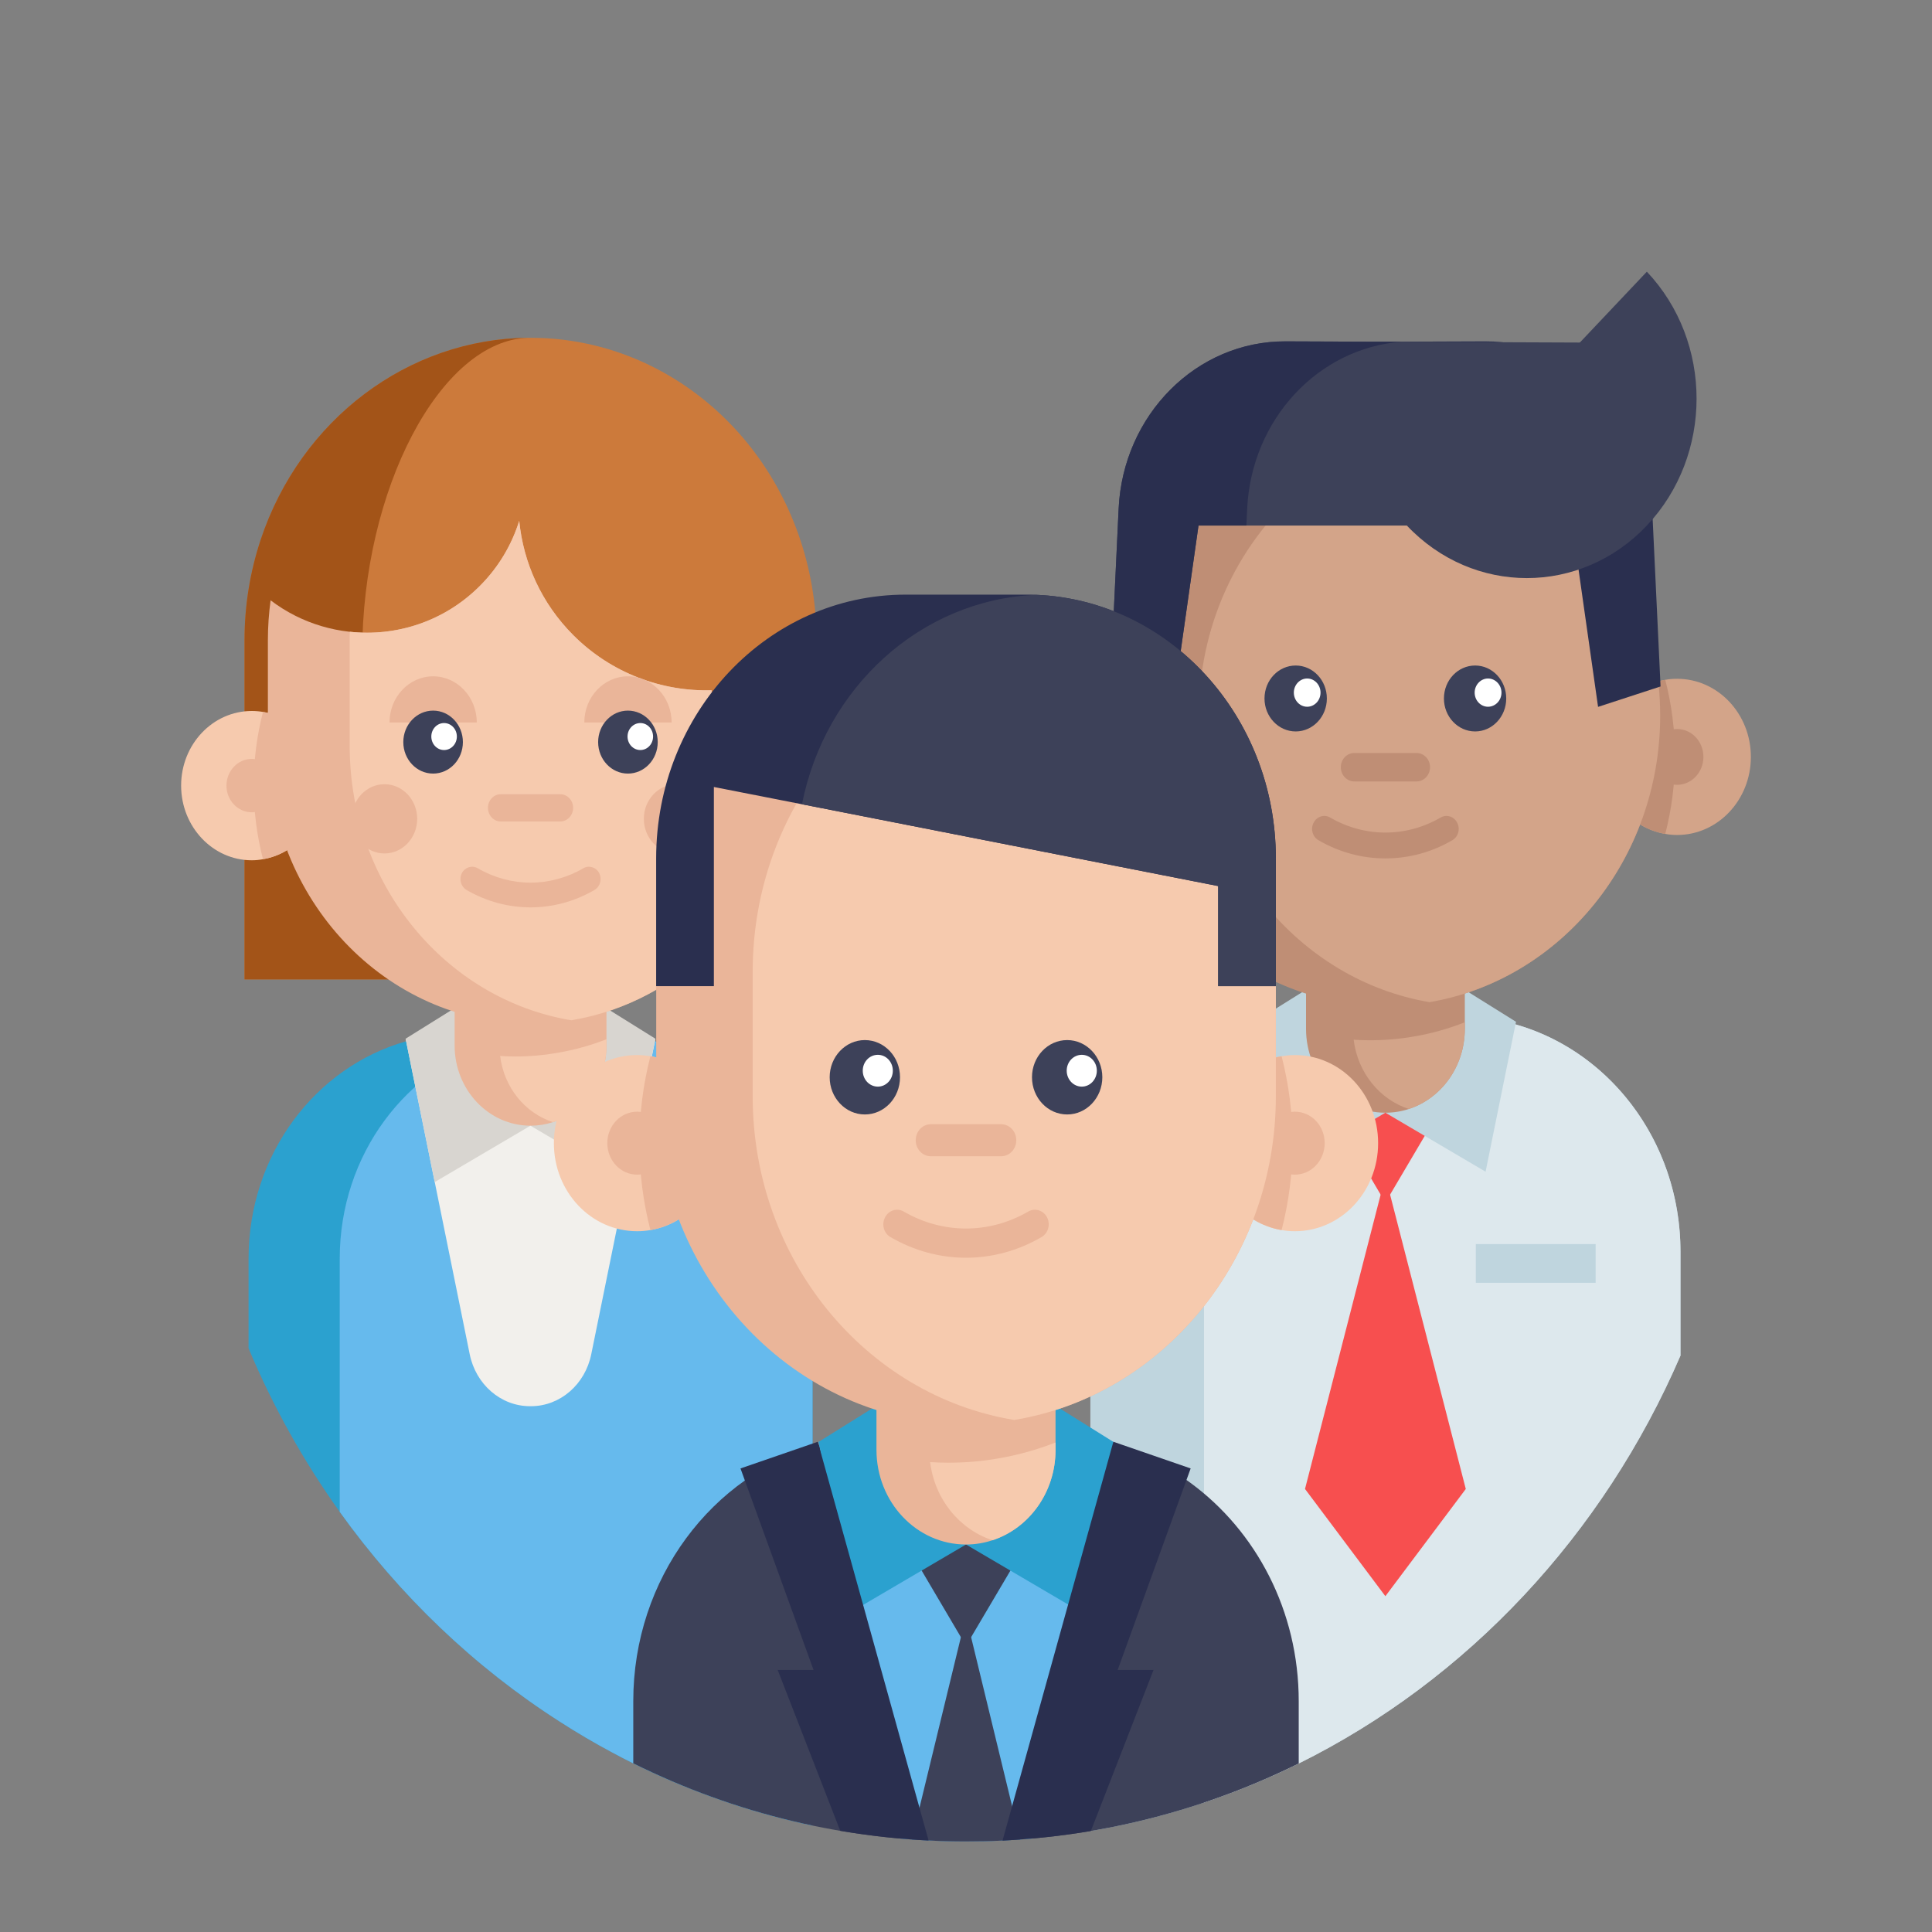 <?xml version="1.0" encoding="UTF-8" standalone="no"?>
<!DOCTYPE svg PUBLIC "-//W3C//DTD SVG 1.1//EN" "http://www.w3.org/Graphics/SVG/1.1/DTD/svg11.dtd">
<svg version="1.1" xmlns="http://www.w3.org/2000/svg" xmlns:xlink="http://www.w3.org/1999/xlink" preserveAspectRatio="xMidYMid meet" viewBox="0 0 320 320" width="320" height="320"><rect x="0" y="0" width="320" height="320" fill="#808080" stroke="none"/><defs><path d="M115.41 296.69C111.83 295.32 108.32 293.78 104.89 292.07C103.72 291.49 102.57 290.9 101.41 290.27C98.45 288.69 95.56 286.99 92.75 285.18C78.59 276.13 66.23 264.3 56.27 250.41C50.31 242.07 45.22 232.99 41.17 223.32C41.17 221.83 41.17 209.94 41.17 208.47C41.17 191.22 52.23 176.72 67.27 172.47C67.82 172.31 68.36 172.17 68.93 172.05C70.42 171.69 71.95 171.46 73.51 171.33C74.46 171.24 75.41 171.2 76.4 171.2C78.69 171.2 97.05 171.2 99.33 171.2C101.9 171.2 104.4 171.49 106.82 172.05C106.95 172.07 107.09 172.11 107.22 172.14C107.62 172.24 108.04 172.34 108.43 172.46C108.45 172.46 108.46 172.46 108.46 172.47C112.43 173.58 116.12 175.42 119.41 177.83C128.58 184.56 134.58 195.77 134.58 208.47C134.58 227.25 134.58 292.98 134.58 302.37C127.99 300.98 121.59 299.09 115.41 296.69Z" id="c39Qe5Halw"></path><path d="M115.41 296.69C111.83 295.32 108.32 293.78 104.89 292.07C103.72 291.49 102.57 290.9 101.41 290.27C98.45 288.69 95.56 286.99 92.75 285.18C78.59 276.13 66.23 264.3 56.27 250.41C50.31 242.07 45.22 232.99 41.17 223.32C41.17 221.83 41.17 209.94 41.17 208.47C41.17 191.22 52.23 176.72 67.27 172.47C67.82 172.31 68.36 172.17 68.93 172.05C70.42 171.69 71.95 171.46 73.51 171.33C74.46 171.24 75.41 171.2 76.4 171.2C78.69 171.2 97.05 171.2 99.33 171.2C101.9 171.2 104.4 171.49 106.82 172.05C106.95 172.07 107.09 172.11 107.22 172.14C107.62 172.24 108.04 172.34 108.43 172.46C108.45 172.46 108.46 172.46 108.46 172.47C112.43 173.58 116.12 175.42 119.41 177.83C128.58 184.56 134.58 195.77 134.58 208.47C134.58 227.25 134.58 292.98 134.58 302.37C127.99 300.98 121.59 299.09 115.41 296.69Z" id="aTQQ4f1UV"></path><path d="M115.41 296.69C111.83 295.32 108.32 293.78 104.89 292.07C103.72 291.49 102.57 290.9 101.41 290.27C98.45 288.69 95.56 286.99 92.75 285.18C78.59 276.13 66.23 264.3 56.27 250.41C56.27 246.21 56.27 212.66 56.27 208.47C56.27 191.22 67.35 176.72 82.38 172.47C82.94 172.31 83.49 172.17 84.05 172.05C85.54 171.69 87.07 171.46 88.63 171.33C89.58 171.24 90.54 171.2 91.52 171.2C92.3 171.2 98.55 171.2 99.33 171.2C101.9 171.2 104.4 171.49 106.82 172.05C106.95 172.07 107.09 172.11 107.22 172.14C107.62 172.24 108.04 172.34 108.43 172.46C108.45 172.46 108.46 172.46 108.46 172.47C112.43 173.58 116.12 175.42 119.41 177.83C128.58 184.56 134.58 195.77 134.58 208.47C134.58 227.25 134.58 292.98 134.58 302.37C127.99 300.98 121.59 299.09 115.41 296.69Z" id="b2qEqsex34"></path><path d="M115.41 296.69C111.83 295.32 108.32 293.78 104.89 292.07C103.72 291.49 102.57 290.9 101.41 290.27C98.45 288.69 95.56 286.99 92.75 285.18C78.59 276.13 66.23 264.3 56.27 250.41C56.27 246.21 56.27 212.66 56.27 208.47C56.27 191.22 67.35 176.72 82.38 172.47C82.94 172.31 83.49 172.17 84.05 172.05C85.54 171.69 87.07 171.46 88.63 171.33C89.58 171.24 90.54 171.2 91.52 171.2C92.3 171.2 98.55 171.2 99.33 171.2C101.9 171.2 104.4 171.49 106.82 172.05C106.95 172.07 107.09 172.11 107.22 172.14C107.62 172.24 108.04 172.34 108.43 172.46C108.45 172.46 108.46 172.46 108.46 172.47C112.43 173.58 116.12 175.42 119.41 177.83C128.58 184.56 134.58 195.77 134.58 208.47C134.58 227.25 134.58 292.98 134.58 302.37C127.99 300.98 121.59 299.09 115.41 296.69Z" id="fYRvRinHb"></path><path d="M108.48 172.47C102.15 203.57 98.63 220.85 97.93 224.31C96.92 229.3 92.78 232.91 87.95 232.91C87.92 232.91 87.89 232.91 87.86 232.91C87.84 232.91 87.81 232.91 87.78 232.91C82.95 232.91 78.81 229.3 77.8 224.31C77.1 220.85 73.59 203.57 67.27 172.47C67.26 172.44 67.23 172.3 67.18 172.04L108.55 172.04C108.51 172.3 108.48 172.44 108.48 172.47Z" id="a3Kmi8Ocah"></path><path d="M108.48 172.47C102.15 203.57 98.63 220.85 97.93 224.31C96.92 229.3 92.78 232.91 87.95 232.91C87.92 232.91 87.89 232.91 87.86 232.91C87.84 232.91 87.81 232.91 87.78 232.91C82.95 232.91 78.81 229.3 77.8 224.31C77.1 220.85 73.59 203.57 67.27 172.47C67.26 172.44 67.23 172.3 67.18 172.04L108.55 172.04C108.51 172.3 108.48 172.44 108.48 172.47Z" id="cr9Jbj5Ln"></path><path d="M87.86 186.45L72 195.79L67.18 172.04L77.03 165.9" id="a33xg66rXd"></path><path d="M87.86 186.45L72 195.79L67.18 172.04L77.03 165.9" id="cdyeCbadh"></path><path d="M87.86 186.45L103.72 195.79L108.55 172.04L98.7 165.9" id="a1RkNkZIi1"></path><path d="M87.86 186.45L103.72 195.79L108.55 172.04L98.7 165.9" id="beRDYWNbq"></path><path d="M40.5 162.22C40.5 128.5 40.5 109.78 40.5 106.03C40.5 100.32 41.41 94.73 43.19 89.4C49.83 69.4 67.79 55.95 87.86 55.95C90.35 55.95 92.83 56.15 95.25 56.56C106.28 58.38 116.39 64.33 123.73 73.31C131.15 82.4 135.24 94.02 135.24 106.03C135.24 109.78 135.24 128.5 135.24 162.22" id="c3neiyc56"></path><path d="M40.5 162.22C40.5 128.5 40.5 109.78 40.5 106.03C40.5 100.32 41.41 94.73 43.19 89.4C49.83 69.4 67.79 55.95 87.86 55.95C90.35 55.95 92.83 56.15 95.25 56.56C106.28 58.38 116.39 64.33 123.73 73.31C131.15 82.4 135.24 94.02 135.24 106.03C135.24 109.78 135.24 128.5 135.24 162.22" id="dTgV2WK7Y"></path><path d="M40.5 162.22C40.5 128.5 40.5 109.78 40.5 106.03C40.5 100.32 41.41 94.73 43.17 89.4C49.79 69.51 67.58 56.09 87.52 55.95C72.96 56.34 59.99 81.04 59.99 108.22C59.99 128.1 70.99 151.09 77.05 162.22C74.6 162.22 62.43 162.22 40.5 162.22Z" id="bCd4fUW2a"></path><path d="M40.5 162.22C40.5 128.5 40.5 109.78 40.5 106.03C40.5 100.32 41.41 94.73 43.17 89.4C49.79 69.51 67.58 56.09 87.52 55.95C72.96 56.34 59.99 81.04 59.99 108.22C59.99 128.1 70.99 151.09 77.05 162.22C74.6 162.22 62.43 162.22 40.5 162.22Z" id="a4j8BjMxVt"></path><path d="M100.45 173.17C100.45 179.15 96.72 184.19 91.59 185.86C90.41 186.25 89.16 186.45 87.86 186.45C80.93 186.45 75.3 180.5 75.3 173.17C75.3 172.08 75.3 166.64 75.3 156.86C76.97 156.86 85.36 156.86 100.45 156.86C100.45 167.01 100.45 172.44 100.45 173.17Z" id="b4klG9E2P"></path><path d="M100.45 173.17C100.45 179.15 96.72 184.19 91.59 185.86C90.41 186.25 89.16 186.45 87.86 186.45C80.93 186.45 75.3 180.5 75.3 173.17C75.3 172.08 75.3 166.64 75.3 156.86C76.97 156.86 85.36 156.86 100.45 156.86C100.45 167.01 100.45 172.44 100.45 173.17Z" id="aGX2WH6Pl"></path><path d="M91.59 185.86C86.95 184.36 83.47 180.1 82.84 174.9C83.68 174.96 84.53 174.99 85.37 174.99C87.75 174.99 90.07 174.78 92.34 174.38C95.14 173.9 97.86 173.15 100.45 172.13C100.45 172.13 100.45 173.06 100.45 173.17C100.45 179.15 96.72 184.19 91.59 185.86Z" id="a34ehLpUC"></path><path d="M91.59 185.86C86.95 184.36 83.47 180.1 82.84 174.9C83.68 174.96 84.53 174.99 85.37 174.99C87.75 174.99 90.07 174.78 92.34 174.38C95.14 173.9 97.86 173.15 100.45 172.13C100.45 172.13 100.45 173.06 100.45 173.17C100.45 179.15 96.72 184.19 91.59 185.86Z" id="k1pPVmtvXa"></path><path d="M41.7 142.49C35.24 142.49 30 136.94 30 130.12C30 123.29 35.24 117.76 41.7 117.76C42.34 117.76 42.96 117.81 43.56 117.92C49.14 118.85 53.39 123.97 53.39 130.12C53.39 136.27 49.14 141.37 43.56 142.31C42.96 142.43 42.34 142.49 41.7 142.49Z" id="c3lQncz1YN"></path><path d="M41.7 142.49C35.24 142.49 30 136.94 30 130.12C30 123.29 35.24 117.76 41.7 117.76C42.34 117.76 42.96 117.81 43.56 117.92C49.14 118.85 53.39 123.97 53.39 130.12C53.39 136.27 49.14 141.37 43.56 142.31C42.96 142.43 42.34 142.49 41.7 142.49Z" id="f11rzxY219"></path><path d="M42.02 130.12C42.02 125.89 42.55 121.8 43.56 117.92C49.14 118.85 53.39 123.97 53.39 130.12C53.39 136.27 49.14 141.37 43.56 142.31C42.55 138.43 42.02 134.34 42.02 130.12Z" id="aCjO9hOEC"></path><path d="M42.02 130.12C42.02 125.89 42.55 121.8 43.56 117.92C49.14 118.85 53.39 123.97 53.39 130.12C53.39 136.27 49.14 141.37 43.56 142.31C42.55 138.43 42.02 134.34 42.02 130.12Z" id="c4wjqAL6j"></path><path d="M37.51 130.12C37.51 127.68 39.39 125.7 41.7 125.7C44 125.7 45.87 127.68 45.87 130.12C45.87 132.56 44 134.54 41.7 134.54C39.39 134.54 37.51 132.56 37.51 130.12Z" id="ed6Pc26PT"></path><path d="M37.51 130.12C37.51 127.68 39.39 125.7 41.7 125.7C44 125.7 45.87 127.68 45.87 130.12C45.87 132.56 44 134.54 41.7 134.54C39.39 134.54 37.51 132.56 37.51 130.12Z" id="b26KXnoGv2"></path><path d="M94.86 168.95C94.78 168.96 94.71 168.98 94.64 168.99C92.43 169.35 90.18 169.54 87.86 169.54C63.84 169.54 44.37 148.94 44.37 123.55C44.37 121.8 44.37 107.79 44.37 106.03C44.37 103.79 44.53 101.58 44.82 99.43C55.16 107.3 70.01 106.52 79.46 97.07C82.59 93.94 84.76 90.23 86 86.27C86.68 93.19 89.67 99.92 94.97 105.22C101.28 111.52 109.62 114.56 117.88 114.33C117.88 114.33 117.88 152.57 117.88 156.83C111.67 163.1 103.71 167.43 94.86 168.95Z" id="e6G18UWYC9"></path><path d="M94.86 168.95C94.78 168.96 94.71 168.98 94.64 168.99C92.43 169.35 90.18 169.54 87.86 169.54C63.84 169.54 44.37 148.94 44.37 123.55C44.37 121.8 44.37 107.79 44.37 106.03C44.37 103.79 44.53 101.58 44.82 99.43C55.16 107.3 70.01 106.52 79.46 97.07C82.59 93.94 84.76 90.23 86 86.27C86.68 93.19 89.67 99.92 94.97 105.22C101.28 111.52 109.62 114.56 117.88 114.33C117.88 114.33 117.88 152.57 117.88 156.83C111.67 163.1 103.71 167.43 94.86 168.95Z" id="klU70vDG7"></path><path d="M94.86 168.95C94.78 168.96 94.71 168.98 94.64 168.99C73.82 165.54 57.92 146.5 57.92 123.55C57.92 121.8 57.92 107.79 57.92 106.03C57.92 105.57 57.92 105.1 57.94 104.64C65.61 105.48 73.58 102.95 79.46 97.07C82.59 93.94 84.76 90.23 86 86.27C86.68 93.19 89.67 99.92 94.97 105.22C101.28 111.52 109.62 114.56 117.88 114.33C117.88 122.83 117.88 152.57 117.88 156.83C111.67 163.1 103.71 167.43 94.86 168.95Z" id="b36nX8QqHe"></path><path d="M94.86 168.95C94.78 168.96 94.71 168.98 94.64 168.99C73.82 165.54 57.92 146.5 57.92 123.55C57.92 121.8 57.92 107.79 57.92 106.03C57.92 105.57 57.92 105.1 57.94 104.64C65.61 105.48 73.58 102.95 79.46 97.07C82.59 93.94 84.76 90.23 86 86.27C86.68 93.19 89.67 99.92 94.97 105.22C101.28 111.52 109.62 114.56 117.88 114.33C117.88 122.83 117.88 152.57 117.88 156.83C111.67 163.1 103.71 167.43 94.86 168.95Z" id="b50qSVVWto"></path><path d="M111.24 119.66C111.24 115.45 108 112.02 104 112.02C100.01 112.02 96.78 115.45 96.78 119.66" id="a1hOKDbHD0"></path><path d="M111.24 119.66C111.24 115.45 108 112.02 104 112.02C100.01 112.02 96.78 115.45 96.78 119.66" id="a1cHkhqz5D"></path><path d="M78.97 119.66C78.97 115.45 75.73 112.02 71.74 112.02C67.74 112.02 64.52 115.45 64.52 119.66" id="bdoEFvKtQ"></path><path d="M78.97 119.66C78.97 115.45 75.73 112.02 71.74 112.02C67.74 112.02 64.52 115.45 64.52 119.66" id="dCbhk80GM"></path><path d="M66.8 122.91C66.8 120.04 69.01 117.7 71.74 117.7C74.46 117.7 76.67 120.04 76.67 122.91C76.67 125.8 74.46 128.13 71.74 128.13C69.01 128.13 66.8 125.8 66.8 122.91Z" id="hrFpzZRyb"></path><path d="M66.8 122.91C66.8 120.04 69.01 117.7 71.74 117.7C74.46 117.7 76.67 120.04 76.67 122.91C76.67 125.8 74.46 128.13 71.74 128.13C69.01 128.13 66.8 125.8 66.8 122.91Z" id="b17fXjAO8r"></path><path d="M99.07 122.91C99.07 120.04 101.28 117.7 104 117.7C106.73 117.7 108.94 120.04 108.94 122.91C108.94 125.8 106.73 128.13 104 128.13C101.28 128.13 99.07 125.8 99.07 122.91Z" id="c3pCvTKQDR"></path><path d="M99.07 122.91C99.07 120.04 101.28 117.7 104 117.7C106.73 117.7 108.94 120.04 108.94 122.91C108.94 125.8 106.73 128.13 104 128.13C101.28 128.13 99.07 125.8 99.07 122.91Z" id="b5SOzFWdYK"></path><path d="M80.82 133.8C80.82 132.56 81.77 131.55 82.94 131.55C83.92 131.55 91.82 131.55 92.8 131.55C93.97 131.55 94.93 132.56 94.93 133.8C94.93 135.05 93.97 136.06 92.8 136.06C90.84 136.06 83.92 136.06 82.94 136.06C81.77 136.06 80.82 135.05 80.82 133.8Z" id="a5gprvWALt"></path><path d="M80.82 133.8C80.82 132.56 81.77 131.55 82.94 131.55C83.92 131.55 91.82 131.55 92.8 131.55C93.97 131.55 94.93 132.56 94.93 133.8C94.93 135.05 93.97 136.06 92.8 136.06C90.84 136.06 83.92 136.06 82.94 136.06C81.77 136.06 80.82 135.05 80.82 133.8Z" id="d6BoMTzvr8"></path><path d="M76.5 144.62C77.02 143.63 78.2 143.27 79.13 143.81C84.6 146.99 91.14 146.99 96.62 143.81C97.54 143.27 98.73 143.63 99.25 144.62C99.75 145.61 99.41 146.85 98.48 147.4C95.16 149.33 91.52 150.29 87.88 150.29C84.22 150.29 80.58 149.33 77.26 147.4C76.34 146.85 75.99 145.61 76.5 144.62Z" id="br23cnaZz"></path><path d="M76.5 144.62C77.02 143.63 78.2 143.27 79.13 143.81C84.6 146.99 91.14 146.99 96.62 143.81C97.54 143.27 98.73 143.63 99.25 144.62C99.75 145.61 99.41 146.85 98.48 147.4C95.16 149.33 91.52 150.29 87.88 150.29C84.22 150.29 80.58 149.33 77.26 147.4C76.34 146.85 75.99 145.61 76.5 144.62Z" id="aVjQLhWOH"></path><path d="M71.44 121.99C71.44 120.76 72.38 119.76 73.55 119.76C74.72 119.76 75.67 120.76 75.67 121.99C75.67 123.23 74.72 124.23 73.55 124.23C72.38 124.23 71.44 123.23 71.44 121.99Z" id="dR7YvIZ2h"></path><path d="M71.44 121.99C71.44 120.76 72.38 119.76 73.55 119.76C74.72 119.76 75.67 120.76 75.67 121.99C75.67 123.23 74.72 124.23 73.55 124.23C72.38 124.23 71.44 123.23 71.44 121.99Z" id="d2IYesY1v"></path><path d="M103.94 121.99C103.94 120.76 104.89 119.76 106.06 119.76C107.23 119.76 108.17 120.76 108.17 121.99C108.17 123.23 107.23 124.23 106.06 124.23C104.89 124.23 103.94 123.23 103.94 121.99Z" id="l2iY9M7Gxf"></path><path d="M103.94 121.99C103.94 120.76 104.89 119.76 106.06 119.76C107.23 119.76 108.17 120.76 108.17 121.99C108.17 123.23 107.23 124.23 106.06 124.23C104.89 124.23 103.94 123.23 103.94 121.99Z" id="idM1cn4FK"></path><path d="M106.64 135.62C106.64 132.46 109.07 129.89 112.06 129.89C115.05 129.89 117.48 132.46 117.48 135.62C117.48 138.79 115.05 141.36 112.06 141.36C109.07 141.36 106.64 138.79 106.64 135.62Z" id="asPS7SmVb"></path><path d="M106.64 135.62C106.64 132.46 109.07 129.89 112.06 129.89C115.05 129.89 117.48 132.46 117.48 135.62C117.48 138.79 115.05 141.36 112.06 141.36C109.07 141.36 106.64 138.79 106.64 135.62Z" id="a2JmFxqVyS"></path><path d="M58.27 135.62C58.27 132.46 60.69 129.89 63.68 129.89C66.67 129.89 69.1 132.46 69.1 135.62C69.1 138.79 66.67 141.36 63.68 141.36C60.69 141.36 58.27 138.79 58.27 135.62Z" id="e5eAFQgDqG"></path><path d="M58.27 135.62C58.27 132.46 60.69 129.89 63.68 129.89C66.67 129.89 69.1 132.46 69.1 135.62C69.1 138.79 66.67 141.36 63.68 141.36C60.69 141.36 58.27 138.79 58.27 135.62Z" id="c3HMe2BWMw"></path><path d="M215.11 292.09C210.05 294.59 204.82 296.75 199.42 298.56C193.37 300.61 187.1 302.18 180.68 303.27C180.66 303.28 180.63 303.28 180.6 303.28C180.6 293.69 180.6 216.92 180.6 207.33C180.6 186.87 195.49 170.1 214.44 168.49C215.44 168.4 216.45 168.36 217.46 168.36C219.86 168.36 239.07 168.36 241.47 168.36C244.3 168.36 247.07 168.69 249.71 169.32C266.11 173.3 278.34 188.81 278.34 207.33C278.34 210.76 278.34 222.81 278.34 224.53C265.53 254.23 243.03 278.25 215.11 292.09Z" id="a4cLSLwDi5"></path><path d="M215.11 292.09C210.05 294.59 204.82 296.75 199.42 298.56C193.37 300.61 187.1 302.18 180.68 303.27C180.66 303.28 180.63 303.28 180.6 303.28C180.6 293.69 180.6 216.92 180.6 207.33C180.6 186.87 195.49 170.1 214.44 168.49C215.44 168.4 216.45 168.36 217.46 168.36C219.86 168.36 239.07 168.36 241.47 168.36C244.3 168.36 247.07 168.69 249.71 169.32C266.11 173.3 278.34 188.81 278.34 207.33C278.34 210.76 278.34 222.81 278.34 224.53C265.53 254.23 243.03 278.25 215.11 292.09Z" id="b3A8jLzwnZ"></path><path d="M215.11 292.09C210.05 294.59 204.82 296.75 199.42 298.56C199.42 289.44 199.42 216.46 199.42 207.33C199.42 185.8 215.93 168.36 236.3 168.36C236.82 168.36 240.95 168.36 241.47 168.36C261.83 168.36 278.34 185.8 278.34 207.33C278.34 210.76 278.34 222.81 278.34 224.53C265.53 254.23 243.03 278.25 215.11 292.09Z" id="c6k7IX4Db"></path><path d="M215.11 292.09C210.05 294.59 204.82 296.75 199.42 298.56C199.42 289.44 199.42 216.46 199.42 207.33C199.42 185.8 215.93 168.36 236.3 168.36C236.82 168.36 240.95 168.36 241.47 168.36C261.83 168.36 278.34 185.8 278.34 207.33C278.34 210.76 278.34 222.81 278.34 224.53C265.53 254.23 243.03 278.25 215.11 292.09Z" id="bUiTydF26"></path><path d="M181.16 138.3C174.4 138.3 168.93 132.5 168.93 125.37C168.93 118.22 174.4 112.43 181.16 112.43C181.83 112.43 182.48 112.48 183.11 112.6C188.93 113.58 193.38 118.93 193.38 125.37C193.38 131.8 188.93 137.14 183.11 138.12C182.48 138.24 181.83 138.3 181.16 138.3Z" id="cmStsZCqp"></path><path d="M181.16 138.3C174.4 138.3 168.93 132.5 168.93 125.37C168.93 118.22 174.4 112.43 181.16 112.43C181.83 112.43 182.48 112.48 183.11 112.6C188.93 113.58 193.38 118.93 193.38 125.37C193.38 131.8 188.93 137.14 183.11 138.12C182.48 138.24 181.83 138.3 181.16 138.3Z" id="jre2dYmaX"></path><path d="M239.36 182.41L229.46 199.19L219.57 182.41" id="b68c1H13pg"></path><path d="M239.36 182.41L229.46 199.19L219.57 182.41" id="atOkBawpc"></path><path d="M229.46 264.38L216.15 246.62L229.46 194.83L242.78 246.62L229.46 264.38Z" id="b105QKL5ij"></path><path d="M229.46 264.38L216.15 246.62L229.46 194.83L242.78 246.62L229.46 264.38Z" id="eqzx1YIqW"></path><path d="M181.49 125.37C181.49 120.95 182.06 116.66 183.11 112.6C188.93 113.58 193.38 118.93 193.38 125.37C193.38 131.8 188.93 137.14 183.11 138.12C182.06 134.06 181.49 129.79 181.49 125.37Z" id="b2B3V8fgZ9"></path><path d="M181.49 125.37C181.49 120.95 182.06 116.66 183.11 112.6C188.93 113.58 193.38 118.93 193.38 125.37C193.38 131.8 188.93 137.14 183.11 138.12C182.06 134.06 181.49 129.79 181.49 125.37Z" id="aCBGQ7rPg"></path><path d="M176.78 125.37C176.78 122.81 178.73 120.75 181.16 120.75C183.57 120.75 185.52 122.81 185.52 125.37C185.52 127.91 183.57 129.99 181.16 129.99C178.73 129.99 176.78 127.91 176.78 125.37Z" id="c3Soby5ZH"></path><path d="M176.78 125.37C176.78 122.81 178.73 120.75 181.16 120.75C183.57 120.75 185.52 122.81 185.52 125.37C185.52 127.91 183.57 129.99 181.16 129.99C178.73 129.99 176.78 127.91 176.78 125.37Z" id="e1mWD36AHH"></path><path d="M229.46 184.3L212.87 194.07L207.83 169.24L218.12 162.81" id="bdMMM0pxL"></path><path d="M229.46 184.3L212.87 194.07L207.83 169.24L218.12 162.81" id="b4fvr8plO"></path><path d="M229.46 184.3L246.06 194.07L251.1 169.24L240.79 162.81" id="b7NyhMjT4b"></path><path d="M229.46 184.3L246.06 194.07L251.1 169.24L240.79 162.81" id="b11ZiXz8r7"></path><path d="M277.78 138.3C284.53 138.3 290 132.5 290 125.37C290 118.22 284.53 112.43 277.78 112.43C277.1 112.43 276.45 112.48 275.82 112.6C269.99 113.58 265.55 118.93 265.55 125.37C265.55 131.8 269.99 137.14 275.82 138.12C276.45 138.24 277.1 138.3 277.78 138.3Z" id="cfO9DWGx5"></path><path d="M277.78 138.3C284.53 138.3 290 132.5 290 125.37C290 118.22 284.53 112.43 277.78 112.43C277.1 112.43 276.45 112.48 275.82 112.6C269.99 113.58 265.55 118.93 265.55 125.37C265.55 131.8 269.99 137.14 275.82 138.12C276.45 138.24 277.1 138.3 277.78 138.3Z" id="a7srCIRh1f"></path><path d="M277.43 125.37C277.43 120.95 276.87 116.66 275.82 112.6C269.99 113.58 265.55 118.93 265.55 125.37C265.55 131.8 269.99 137.14 275.82 138.12C276.87 134.06 277.43 129.79 277.43 125.37Z" id="b1EauxNTq6"></path><path d="M277.43 125.37C277.43 120.95 276.87 116.66 275.82 112.6C269.99 113.58 265.55 118.93 265.55 125.37C265.55 131.8 269.99 137.14 275.82 138.12C276.87 134.06 277.43 129.79 277.43 125.37Z" id="b2rpBXQXMl"></path><path d="M273.4 125.37C273.4 122.81 275.35 120.75 277.78 120.75C280.19 120.75 282.14 122.81 282.14 125.37C282.14 127.91 280.19 129.99 277.78 129.99C275.35 129.99 273.4 127.91 273.4 125.37Z" id="e3SRevQRH"></path><path d="M273.4 125.37C273.4 122.81 275.35 120.75 277.78 120.75C280.19 120.75 282.14 122.81 282.14 125.37C282.14 127.91 280.19 129.99 277.78 129.99C275.35 129.99 273.4 127.91 273.4 125.37Z" id="g1AGnQ8n7v"></path><path d="M229.46 166.61C204.33 166.61 183.96 145.07 183.96 118.49C183.96 105.91 188.09 87.03 195.56 78.47C203.87 68.92 216.22 70.36 229.46 70.36C231.95 70.36 234.39 70.58 236.77 70.99C258.42 74.67 274.98 94.54 274.98 118.49C274.98 142.43 258.42 162.3 236.77 165.99C234.39 166.41 231.95 166.61 229.46 166.61Z" id="agNH5haUs"></path><path d="M229.46 166.61C204.33 166.61 183.96 145.07 183.96 118.49C183.96 105.91 188.09 87.03 195.56 78.47C203.87 68.92 216.22 70.36 229.46 70.36C231.95 70.36 234.39 70.58 236.77 70.99C258.42 74.67 274.98 94.54 274.98 118.49C274.98 142.43 258.42 162.3 236.77 165.99C234.39 166.41 231.95 166.61 229.46 166.61Z" id="g14CUFFjw"></path><path d="M242.62 170.41C242.62 176.65 238.72 181.93 233.35 183.68C232.12 184.09 230.82 184.3 229.46 184.3C222.2 184.3 216.32 178.08 216.32 170.41C216.32 169.27 216.32 163.57 216.32 153.33C218.07 153.33 226.84 153.33 242.62 153.33C242.62 163.95 242.62 169.65 242.62 170.41Z" id="as9ZoYpTq"></path><path d="M242.62 170.41C242.62 176.65 238.72 181.93 233.35 183.68C232.12 184.09 230.82 184.3 229.46 184.3C222.2 184.3 216.32 178.08 216.32 170.41C216.32 169.27 216.32 163.57 216.32 153.33C218.07 153.33 226.84 153.33 242.62 153.33C242.62 163.95 242.62 169.65 242.62 170.41Z" id="c1VNMyimkh"></path><path d="M233.35 183.68C228.51 182.12 224.87 177.66 224.21 172.21C225.07 172.27 225.97 172.3 226.85 172.3C229.33 172.3 231.77 172.1 234.16 171.68C237.08 171.19 239.91 170.39 242.62 169.32C242.62 169.54 242.62 170.29 242.62 170.41C242.62 176.65 238.72 181.93 233.35 183.68Z" id="b1iB1xbTvi"></path><path d="M233.35 183.68C228.51 182.12 224.87 177.66 224.21 172.21C225.07 172.27 225.97 172.3 226.85 172.3C229.33 172.3 231.77 172.1 234.16 171.68C237.08 171.19 239.91 170.39 242.62 169.32C242.62 169.54 242.62 170.29 242.62 170.41C242.62 176.65 238.72 181.93 233.35 183.68Z" id="h86GU5eUg"></path><path d="M198.57 118.49C198.57 103.75 204.84 90.54 214.72 81.72C220.88 76.2 228.45 72.4 236.77 70.99C256.97 74.42 272.71 91.93 274.75 113.68C274.89 115.27 274.98 116.88 274.98 118.49C274.98 142.43 258.42 162.3 236.77 165.99C215.11 162.3 198.57 142.43 198.57 118.49Z" id="dlRr5kkpH"></path><path d="M198.57 118.49C198.57 103.75 204.84 90.54 214.72 81.72C220.88 76.2 228.45 72.4 236.77 70.99C256.97 74.42 272.71 91.93 274.75 113.68C274.89 115.27 274.98 116.88 274.98 118.49C274.98 142.43 258.42 162.3 236.77 165.99C215.11 162.3 198.57 142.43 198.57 118.49Z" id="b5WGbruLMt"></path><path d="M217.58 136.26C218.11 135.22 219.34 134.84 220.32 135.41C226.04 138.73 232.89 138.73 238.61 135.41C239.59 134.84 240.82 135.22 241.35 136.26C241.9 137.29 241.54 138.59 240.56 139.16C237.09 141.19 233.28 142.18 229.46 142.18C225.65 142.18 221.85 141.19 218.37 139.16C217.39 138.59 217.03 137.29 217.58 136.26Z" id="d6lequoS2"></path><path d="M217.58 136.26C218.11 135.22 219.34 134.84 220.32 135.41C226.04 138.73 232.89 138.73 238.61 135.41C239.59 134.84 240.82 135.22 241.35 136.26C241.9 137.29 241.54 138.59 240.56 139.16C237.09 141.19 233.28 142.18 229.46 142.18C225.65 142.18 221.85 141.19 218.37 139.16C217.39 138.59 217.03 137.29 217.58 136.26Z" id="agdbY2G2I"></path><path d="M209.44 115.69C209.44 112.67 211.75 110.23 214.61 110.23C217.46 110.23 219.77 112.67 219.77 115.69C219.77 118.7 217.46 121.15 214.61 121.15C211.75 121.15 209.44 118.7 209.44 115.69Z" id="aMjjblRPK"></path><path d="M209.44 115.69C209.44 112.67 211.75 110.23 214.61 110.23C217.46 110.23 219.77 112.67 219.77 115.69C219.77 118.7 217.46 121.15 214.61 121.15C211.75 121.15 209.44 118.7 209.44 115.69Z" id="a1nX1ISiyp"></path><path d="M239.16 115.69C239.16 112.67 241.47 110.23 244.33 110.23C247.17 110.23 249.48 112.67 249.48 115.69C249.48 118.7 247.17 121.15 244.33 121.15C241.47 121.15 239.16 118.7 239.16 115.69Z" id="b2kRo1rVJ"></path><path d="M239.16 115.69C239.16 112.67 241.47 110.23 244.33 110.23C247.17 110.23 249.48 112.67 249.48 115.69C249.48 118.7 247.17 121.15 244.33 121.15C241.47 121.15 239.16 118.7 239.16 115.69Z" id="ad3ASJx7O"></path><path d="M214.3 114.72C214.3 113.44 215.29 112.38 216.51 112.38C217.73 112.38 218.72 113.44 218.72 114.72C218.72 116.01 217.73 117.06 216.51 117.06C215.29 117.06 214.3 116.01 214.3 114.72Z" id="a2xlKghDMr"></path><path d="M214.3 114.72C214.3 113.44 215.29 112.38 216.51 112.38C217.73 112.38 218.72 113.44 218.72 114.72C218.72 116.01 217.73 117.06 216.51 117.06C215.29 117.06 214.3 116.01 214.3 114.72Z" id="b6ypAIvaJw"></path><path d="M244.25 114.72C244.25 113.44 245.25 112.38 246.46 112.38C247.69 112.38 248.69 113.44 248.69 114.72C248.69 116.01 247.69 117.06 246.46 117.06C245.25 117.06 244.25 116.01 244.25 114.72Z" id="d5irtBU7EF"></path><path d="M244.25 114.72C244.25 113.44 245.25 112.38 246.46 112.38C247.69 112.38 248.69 113.44 248.69 114.72C248.69 116.01 247.69 117.06 246.46 117.06C245.25 117.06 244.25 116.01 244.25 114.72Z" id="cswW7wrQk"></path><path d="M222.08 127.07C222.08 125.77 223.08 124.72 224.31 124.72C225.33 124.72 233.59 124.72 234.63 124.72C235.86 124.72 236.86 125.77 236.86 127.07C236.86 128.37 235.86 129.43 234.63 129.43C232.57 129.43 225.33 129.43 224.31 129.43C223.08 129.43 222.08 128.37 222.08 127.07Z" id="c2lmf9Rvz4"></path><path d="M222.08 127.07C222.08 125.77 223.08 124.72 224.31 124.72C225.33 124.72 233.59 124.72 234.63 124.72C235.86 124.72 236.86 125.77 236.86 127.07C236.86 128.37 235.86 129.43 234.63 129.43C232.57 129.43 225.33 129.43 224.31 129.43C223.08 129.43 222.08 128.37 222.08 127.07Z" id="f1gqAnI1sl"></path><path d="M264.29 206.06L264.29 212.47L244.44 212.47L244.44 206.06L264.29 206.06Z" id="dO9la2lkC"></path><path d="M264.29 206.06L264.29 212.47L244.44 212.47L244.44 206.06L264.29 206.06Z" id="hOCzU8OtD"></path><path d="M252.36 84.26C252.37 84.45 252.42 85.37 252.49 87.05C253.02 87.05 255.66 87.05 260.42 87.05L264.69 117.08C270.9 115.05 274.35 113.92 275.04 113.7C274.2 96.03 273.74 86.22 273.65 84.26C272.91 68.69 260.74 56.48 245.99 56.54C242.16 56.56 230.63 56.6 226.81 56.61C240.59 57.65 251.66 69.44 252.36 84.26Z" id="e4Ef9U7pyk"></path><path d="M252.36 84.26C252.37 84.45 252.42 85.37 252.49 87.05C253.02 87.05 255.66 87.05 260.42 87.05L264.69 117.08C270.9 115.05 274.35 113.92 275.04 113.7C274.2 96.03 273.74 86.22 273.65 84.26C272.91 68.69 260.74 56.48 245.99 56.54C242.16 56.56 230.63 56.6 226.81 56.61C240.59 57.65 251.66 69.44 252.36 84.26Z" id="cFyPjqX3v"></path><path d="M272.77 87.05C261.79 98.65 243.99 98.65 233.02 87.05C240.96 78.63 264.82 53.41 272.77 45C283.75 56.61 283.75 75.43 272.77 87.05Z" id="eRTYWxY2p"></path><path d="M272.77 87.05C261.79 98.65 243.99 98.65 233.02 87.05C240.96 78.63 264.82 53.41 272.77 45C283.75 56.61 283.75 75.43 272.77 87.05Z" id="brjBrysgc"></path><path d="M233.02 87.05L198.51 87.05L194.25 117.08C188.03 115.05 184.58 113.92 183.89 113.7C184.73 96.03 185.19 86.22 185.28 84.26C186.01 68.69 198.19 56.48 212.94 56.54C216.26 56.56 232.87 56.63 262.77 56.74C263.21 57.58 265.41 61.76 269.36 69.28" id="faNHgDCPN"></path><path d="M233.02 87.05L198.51 87.05L194.25 117.08C188.03 115.05 184.58 113.92 183.89 113.7C184.73 96.03 185.19 86.22 185.28 84.26C186.01 68.69 198.19 56.48 212.94 56.54C216.26 56.56 232.87 56.63 262.77 56.74C263.21 57.58 265.41 61.76 269.36 69.28" id="d67YmMQYr"></path><path d="M206.57 84.26C206.57 84.45 206.53 85.37 206.44 87.05C205.91 87.05 203.27 87.05 198.51 87.05L194.25 117.08C188.03 115.05 184.58 113.92 183.89 113.7C184.73 96.03 185.19 86.22 185.28 84.26C186.01 68.69 198.19 56.48 212.94 56.54C216.78 56.56 228.29 56.6 232.12 56.61C218.34 57.65 207.28 69.44 206.57 84.26Z" id="aO0wU7NP3"></path><path d="M206.57 84.26C206.57 84.45 206.53 85.37 206.44 87.05C205.91 87.05 203.27 87.05 198.51 87.05L194.25 117.08C188.03 115.05 184.58 113.92 183.89 113.7C184.73 96.03 185.19 86.22 185.28 84.26C186.01 68.69 198.19 56.48 212.94 56.54C216.78 56.56 228.29 56.6 232.12 56.61C218.34 57.65 207.28 69.44 206.57 84.26Z" id="am7YOxevL"></path><path d="M160 305C140.3 305 121.62 300.36 104.89 292.07C104.89 291.05 104.89 282.8 104.89 281.77C104.89 261.44 117.95 244.32 135.69 239.31C136.34 239.12 136.99 238.96 137.65 238.8C139.42 238.4 141.22 238.12 143.06 237.96C144.18 237.86 145.32 237.82 146.47 237.82C149.17 237.82 170.83 237.82 173.53 237.82C176.57 237.82 179.51 238.15 182.36 238.8C182.52 238.84 182.68 238.87 182.84 238.92C183.33 239.03 183.79 239.16 184.27 239.29C184.28 239.29 184.3 239.29 184.31 239.31C188.99 240.62 193.34 242.79 197.21 245.63C208.03 253.58 215.11 266.79 215.11 281.77C215.11 283.84 215.11 291.05 215.11 292.09C198.38 300.36 179.7 305 160 305Z" id="a9Cp8Z7tc"></path><path d="M160 305C140.3 305 121.62 300.36 104.89 292.07C104.89 291.05 104.89 282.8 104.89 281.77C104.89 261.44 117.95 244.32 135.69 239.31C136.34 239.12 136.99 238.96 137.65 238.8C139.42 238.4 141.22 238.12 143.06 237.96C144.18 237.86 145.32 237.82 146.47 237.82C149.17 237.82 170.83 237.82 173.53 237.82C176.57 237.82 179.51 238.15 182.36 238.8C182.52 238.84 182.68 238.87 182.84 238.92C183.33 239.03 183.79 239.16 184.27 239.29C184.28 239.29 184.3 239.29 184.31 239.31C188.99 240.62 193.34 242.79 197.21 245.63C208.03 253.58 215.11 266.79 215.11 281.77C215.11 283.84 215.11 291.05 215.11 292.09C198.38 300.36 179.7 305 160 305Z" id="h8F1kmLhT"></path><path d="M184.31 239.31C176.35 278.42 171.93 300.16 171.05 304.51C170.36 304.57 169.68 304.62 168.98 304.68C168.02 304.74 167.03 304.81 166.05 304.86C164.04 304.96 162.04 305 160 305C157.92 305 155.85 304.96 153.8 304.84C152.88 304.8 151.95 304.74 151.02 304.67C150.32 304.62 149.64 304.57 148.95 304.51C148.07 300.16 143.65 278.44 135.69 239.31C135.68 239.27 135.65 239.1 135.59 238.8L184.41 238.8C184.35 239.1 184.32 239.27 184.31 239.31Z" id="aKbWJITh4"></path><path d="M184.31 239.31C176.35 278.42 171.93 300.16 171.05 304.51C170.36 304.57 169.68 304.62 168.98 304.68C168.02 304.74 167.03 304.81 166.05 304.86C164.04 304.96 162.04 305 160 305C157.92 305 155.85 304.96 153.8 304.84C152.88 304.8 151.95 304.74 151.02 304.67C150.32 304.62 149.64 304.57 148.95 304.51C148.07 300.16 143.65 278.44 135.69 239.31C135.68 239.27 135.65 239.1 135.59 238.8L184.41 238.8C184.35 239.1 184.32 239.27 184.31 239.31Z" id="a3futU8m6F"></path><path d="M171.17 253.68L160 272.6L148.85 253.68" id="a49MbFlt63"></path><path d="M171.17 253.68L160 272.6L148.85 253.68" id="f1zz0QbVxR"></path><path d="M166.05 304.86C164.04 304.96 162.04 305 160 305C157.92 305 155.85 304.96 153.8 304.84C152.88 304.8 151.95 304.74 151.02 304.67C151.62 302.21 154.61 289.88 160 267.68C164.8 287.41 167.79 299.74 168.98 304.68C168.02 304.74 167.03 304.81 166.05 304.86Z" id="b2slroHaJd"></path><path d="M166.05 304.86C164.04 304.96 162.04 305 160 305C157.92 305 155.85 304.96 153.8 304.84C152.88 304.8 151.95 304.74 151.02 304.67C151.62 302.21 154.61 289.88 160 267.68C164.8 287.41 167.79 299.74 168.98 304.68C168.02 304.74 167.03 304.81 166.05 304.86Z" id="g2mttvjgDI"></path><path d="M160 255.82L141.28 266.81L135.59 238.82L147.22 231.56" id="aAbzLy1M"></path><path d="M160 255.82L141.28 266.81L135.59 238.82L147.22 231.56" id="d3eNizXjyT"></path><path d="M160 255.82L178.71 266.81L184.41 238.82L172.78 231.56" id="d18fWWBT5V"></path><path d="M160 255.82L178.71 266.81L184.41 238.82L172.78 231.56" id="byTochdy"></path><path d="M191.06 276.6C184.83 292.59 181.38 301.49 180.68 303.27C175.89 304.08 171.01 304.61 166.05 304.86C167.27 300.48 173.35 278.62 184.27 239.29C184.28 239.26 184.32 239.1 184.41 238.8L197.21 243.22L185.12 276.6C188.68 276.6 190.66 276.6 191.06 276.6Z" id="dvlIjuFvR"></path><path d="M191.06 276.6C184.83 292.59 181.38 301.49 180.68 303.27C175.89 304.08 171.01 304.61 166.05 304.86C167.27 300.48 173.35 278.62 184.27 239.29C184.28 239.26 184.32 239.1 184.41 238.8L197.21 243.22L185.12 276.6C188.68 276.6 190.66 276.6 191.06 276.6Z" id="bmkxosDnW"></path><path d="M139.17 303.24C138.48 301.46 135.03 292.58 128.81 276.6C129.21 276.6 131.19 276.6 134.75 276.6L122.65 243.22L135.46 238.8C135.54 239.1 135.58 239.26 135.59 239.29C145.31 274.25 151.38 296.1 153.8 304.84C148.85 304.61 143.97 304.06 139.17 303.24Z" id="a1WWJgZnL3"></path><path d="M139.17 303.24C138.48 301.46 135.03 292.58 128.81 276.6C129.21 276.6 131.19 276.6 134.75 276.6L122.65 243.22L135.46 238.8C135.54 239.1 135.58 239.26 135.59 239.29C145.31 274.25 151.38 296.1 153.8 304.84C148.85 304.61 143.97 304.06 139.17 303.24Z" id="k2aNR4ppkK"></path><path d="M174.83 240.13C174.83 247.18 170.44 253.13 164.39 255.11C163 255.57 161.53 255.82 160 255.82C151.81 255.82 145.17 248.8 145.17 240.13C145.17 238.84 145.17 232.43 145.17 220.89C147.14 220.89 157.03 220.89 174.83 220.89C174.83 232.86 174.83 239.27 174.83 240.13Z" id="b7aLYK7lU6"></path><path d="M174.83 240.13C174.83 247.18 170.44 253.13 164.39 255.11C163 255.57 161.53 255.82 160 255.82C151.81 255.82 145.17 248.8 145.17 240.13C145.17 238.84 145.17 232.43 145.17 220.89C147.14 220.89 157.03 220.89 174.83 220.89C174.83 232.86 174.83 239.27 174.83 240.13Z" id="c2Mo5NaFAD"></path><path d="M164.39 255.11C158.93 253.33 154.81 248.32 154.06 242.17C155.06 242.24 156.06 242.27 157.05 242.27C159.86 242.27 162.61 242.04 165.29 241.57C168.59 241.01 171.77 240.12 174.83 238.92C174.83 239.16 174.83 240.01 174.83 240.13C174.83 247.18 170.44 253.13 164.39 255.11Z" id="bujjM1sjm"></path><path d="M164.39 255.11C158.93 253.33 154.81 248.32 154.06 242.17C155.06 242.24 156.06 242.27 157.05 242.27C159.86 242.27 162.61 242.04 165.29 241.57C168.59 241.01 171.77 240.12 174.83 238.92C174.83 239.16 174.83 240.01 174.83 240.13C174.83 247.18 170.44 253.13 164.39 255.11Z" id="b3I5CpwVWn"></path><path d="M105.53 203.93C97.9 203.93 91.74 197.4 91.74 189.34C91.74 181.28 97.9 174.75 105.53 174.75C106.28 174.75 107.02 174.83 107.73 174.94C114.3 176.05 119.31 182.08 119.31 189.34C119.31 196.59 114.3 202.62 107.73 203.74C107.02 203.86 106.28 203.93 105.53 203.93Z" id="bdve4JBfT"></path><path d="M105.53 203.93C97.9 203.93 91.74 197.4 91.74 189.34C91.74 181.28 97.9 174.75 105.53 174.75C106.28 174.75 107.02 174.83 107.73 174.94C114.3 176.05 119.31 182.08 119.31 189.34C119.31 196.59 114.3 202.62 107.73 203.74C107.02 203.86 106.28 203.93 105.53 203.93Z" id="b28WR0Vrnm"></path><path d="M105.91 189.34C105.91 184.36 106.54 179.54 107.73 174.94C114.3 176.05 119.31 182.08 119.31 189.34C119.31 196.59 114.3 202.62 107.73 203.74C106.54 199.15 105.91 194.33 105.91 189.34Z" id="b7A1w79oMa"></path><path d="M105.91 189.34C105.91 184.36 106.54 179.54 107.73 174.94C114.3 176.05 119.31 182.08 119.31 189.34C119.31 196.59 114.3 202.62 107.73 203.74C106.54 199.15 105.91 194.33 105.91 189.34Z" id="abJB8Idw2"></path><path d="M100.59 189.34C100.59 186.45 102.8 184.13 105.53 184.13C108.25 184.13 110.46 186.45 110.46 189.34C110.46 192.22 108.25 194.56 105.53 194.56C102.8 194.56 100.59 192.22 100.59 189.34Z" id="c1AnfMgfwp"></path><path d="M100.59 189.34C100.59 186.45 102.8 184.13 105.53 184.13C108.25 184.13 110.46 186.45 110.46 189.34C110.46 192.22 108.25 194.56 105.53 194.56C102.8 194.56 100.59 192.22 100.59 189.34Z" id="a38qWcYSp"></path><path d="M214.47 203.93C222.1 203.93 228.26 197.4 228.26 189.34C228.26 181.28 222.1 174.75 214.47 174.75C213.72 174.75 212.98 174.83 212.27 174.94C205.7 176.05 200.69 182.08 200.69 189.34C200.69 196.59 205.7 202.62 212.27 203.74C212.98 203.86 213.72 203.93 214.47 203.93Z" id="a1DAhQJ534"></path><path d="M214.47 203.93C222.1 203.93 228.26 197.4 228.26 189.34C228.26 181.28 222.1 174.75 214.47 174.75C213.72 174.75 212.98 174.83 212.27 174.94C205.7 176.05 200.69 182.08 200.69 189.34C200.69 196.59 205.7 202.62 212.27 203.74C212.98 203.86 213.72 203.93 214.47 203.93Z" id="dePzTHCbL"></path><path d="M214.09 189.34C214.09 184.36 213.46 179.54 212.27 174.94C205.7 176.05 200.69 182.08 200.69 189.34C200.69 196.59 205.7 202.62 212.27 203.74C213.46 199.15 214.09 194.33 214.09 189.34Z" id="abKLxypEp"></path><path d="M214.09 189.34C214.09 184.36 213.46 179.54 212.27 174.94C205.7 176.05 200.69 182.08 200.69 189.34C200.69 196.59 205.7 202.62 212.27 203.74C213.46 199.15 214.09 194.33 214.09 189.34Z" id="i5t4zsmwH"></path><path d="M168.23 235.15C168.15 235.16 168.06 235.18 167.99 235.19C165.39 235.64 162.72 235.85 160 235.85C131.66 235.85 108.69 211.56 108.69 181.59C108.69 179.52 108.69 163 108.69 160.93C108.69 154.62 109.7 148.55 111.58 142.92C118.6 121.8 137.63 106.66 160 106.66C160 106.66 160 106.66 160 106.66C162.72 106.66 165.39 106.88 167.99 107.31C192.54 111.37 211.32 133.83 211.32 160.93C211.32 165.06 211.32 179.52 211.32 181.59C211.32 208.6 192.66 231 168.23 235.15Z" id="a9QfmV4eC"></path><path d="M168.23 235.15C168.15 235.16 168.06 235.18 167.99 235.19C165.39 235.64 162.72 235.85 160 235.85C131.66 235.85 108.69 211.56 108.69 181.59C108.69 179.52 108.69 163 108.69 160.93C108.69 154.62 109.7 148.55 111.58 142.92C118.6 121.8 137.63 106.66 160 106.66C160 106.66 160 106.66 160 106.66C162.72 106.66 165.39 106.88 167.99 107.31C192.54 111.37 211.32 133.83 211.32 160.93C211.32 165.06 211.32 179.52 211.32 181.59C211.32 208.6 192.66 231 168.23 235.15Z" id="bcnra1jgD"></path><path d="M209.54 189.34C209.54 186.45 211.75 184.13 214.47 184.13C217.2 184.13 219.41 186.45 219.41 189.34C219.41 192.22 217.2 194.56 214.47 194.56C211.75 194.56 209.54 192.22 209.54 189.34Z" id="d9cf3Mh4X"></path><path d="M209.54 189.34C209.54 186.45 211.75 184.13 214.47 184.13C217.2 184.13 219.41 186.45 219.41 189.34C219.41 192.22 217.2 194.56 214.47 194.56C211.75 194.56 209.54 192.22 209.54 189.34Z" id="b14wxTEFJp"></path><path d="M168.23 235.15C168.15 235.16 168.06 235.18 167.99 235.19C143.45 231.15 124.67 208.68 124.67 181.59C124.67 179.52 124.67 163 124.67 160.93C124.67 133.83 143.45 111.37 167.99 107.31C192.54 111.37 211.32 133.83 211.32 160.93C211.32 165.06 211.32 179.52 211.32 181.59C211.32 208.6 192.66 231 168.23 235.15Z" id="b46pNMhCBU"></path><path d="M168.23 235.15C168.15 235.16 168.06 235.18 167.99 235.19C143.45 231.15 124.67 208.68 124.67 181.59C124.67 179.52 124.67 163 124.67 160.93C124.67 133.83 143.45 111.37 167.99 107.31C192.54 111.37 211.32 133.83 211.32 160.93C211.32 165.06 211.32 179.52 211.32 181.59C211.32 208.6 192.66 231 168.23 235.15Z" id="bPxNtt11O"></path><path d="M137.42 178.42C137.42 175.03 140.04 172.27 143.24 172.27C146.47 172.27 149.07 175.03 149.07 178.42C149.07 181.83 146.47 184.59 143.24 184.59C140.04 184.59 137.42 181.83 137.42 178.42Z" id="ezrt2tgTD"></path><path d="M137.42 178.42C137.42 175.03 140.04 172.27 143.24 172.27C146.47 172.27 149.07 175.03 149.07 178.42C149.07 181.83 146.47 184.59 143.24 184.59C140.04 184.59 137.42 181.83 137.42 178.42Z" id="aQYxCnych"></path><path d="M170.93 178.42C170.93 175.03 173.53 172.27 176.76 172.27C179.96 172.27 182.58 175.03 182.58 178.42C182.58 181.83 179.96 184.59 176.76 184.59C173.53 184.59 170.93 181.83 170.93 178.42Z" id="dLDJelnJP"></path><path d="M170.93 178.42C170.93 175.03 173.53 172.27 176.76 172.27C179.96 172.27 182.58 175.03 182.58 178.42C182.58 181.83 179.96 184.59 176.76 184.59C173.53 184.59 170.93 181.83 170.93 178.42Z" id="b5hJmkbx54"></path><path d="M142.9 177.34C142.9 175.88 144.01 174.71 145.4 174.71C146.77 174.71 147.88 175.88 147.88 177.34C147.88 178.8 146.77 179.98 145.4 179.98C144.01 179.98 142.9 178.8 142.9 177.34Z" id="aahSiJS9S"></path><path d="M142.9 177.34C142.9 175.88 144.01 174.71 145.4 174.71C146.77 174.71 147.88 175.88 147.88 177.34C147.88 178.8 146.77 179.98 145.4 179.98C144.01 179.98 142.9 178.8 142.9 177.34Z" id="b1I1rIOL7"></path><path d="M176.68 177.34C176.68 175.88 177.8 174.71 179.18 174.71C180.55 174.71 181.67 175.88 181.67 177.34C181.67 178.8 180.55 179.98 179.18 179.98C177.8 179.98 176.68 178.8 176.68 177.34Z" id="d4CaTdEdJj"></path><path d="M176.68 177.34C176.68 175.88 177.8 174.71 179.18 174.71C180.55 174.71 181.67 175.88 181.67 177.34C181.67 178.8 180.55 179.98 179.18 179.98C177.8 179.98 176.68 178.8 176.68 177.34Z" id="d5aZqlOa8w"></path><path d="M151.67 188.87C151.67 187.39 152.79 186.21 154.18 186.21C155.35 186.21 164.67 186.21 165.82 186.21C167.21 186.21 168.33 187.39 168.33 188.87C168.33 190.33 167.21 191.51 165.82 191.51C163.5 191.51 155.35 191.51 154.18 191.51C152.79 191.51 151.67 190.33 151.67 188.87Z" id="abHtjxEGY3"></path><path d="M151.67 188.87C151.67 187.39 152.79 186.21 154.18 186.21C155.35 186.21 164.67 186.21 165.82 186.21C167.21 186.21 168.33 187.39 168.33 188.87C168.33 190.33 167.21 191.51 165.82 191.51C163.5 191.51 155.35 191.51 154.18 191.51C152.79 191.51 151.67 190.33 151.67 188.87Z" id="e2QIUxzrpS"></path><path d="M146.6 201.62C147.2 200.45 148.59 200.03 149.69 200.67C156.14 204.42 163.86 204.42 170.31 200.67C171.41 200.03 172.81 200.45 173.42 201.62C174.03 202.79 173.62 204.26 172.51 204.9C168.59 207.18 164.3 208.32 160 208.32C155.71 208.32 151.41 207.18 147.49 204.9C146.38 204.26 145.97 202.79 146.6 201.62Z" id="e1wem6Rau"></path><path d="M146.6 201.62C147.2 200.45 148.59 200.03 149.69 200.67C156.14 204.42 163.86 204.42 170.31 200.67C171.41 200.03 172.81 200.45 173.42 201.62C174.03 202.79 173.62 204.26 172.51 204.9C168.59 207.18 164.3 208.32 160 208.32C155.71 208.32 151.41 207.18 147.49 204.9C146.38 204.26 145.97 202.79 146.6 201.62Z" id="c20A0dYiET"></path><path d="M201.77 163.34L201.77 146.76L132.83 133.21L118.24 130.35L118.24 163.34C112.5 163.34 109.32 163.34 108.68 163.34C108.68 150.65 108.68 143.58 108.68 142.17C108.68 118.05 127.18 98.49 149.99 98.49C152 98.49 168 98.49 170.01 98.49C170.54 98.49 171.09 98.49 171.64 98.52C193.7 99.43 211.32 118.62 211.32 142.17C211.32 145 211.32 152.05 211.32 163.34C210.05 163.34 206.87 163.34 201.77 163.34Z" id="fEI3Geemb"></path><path d="M201.77 163.34L201.77 146.76L132.83 133.21L118.24 130.35L118.24 163.34C112.5 163.34 109.32 163.34 108.68 163.34C108.68 150.65 108.68 143.58 108.68 142.17C108.68 118.05 127.18 98.49 149.99 98.49C152 98.49 168 98.49 170.01 98.49C170.54 98.49 171.09 98.49 171.64 98.52C193.7 99.43 211.32 118.62 211.32 142.17C211.32 145 211.32 152.05 211.32 163.34C210.05 163.34 206.87 163.34 201.77 163.34Z" id="agq2fYllu"></path><path d="M201.77 163.34C201.77 153.39 201.77 147.87 201.77 146.76C160.4 138.64 137.42 134.12 132.83 133.21C136.63 113.93 152.45 99.31 171.64 98.52C193.7 99.43 211.32 118.62 211.32 142.17C211.32 145 211.32 152.05 211.32 163.34C210.05 163.34 206.87 163.34 201.77 163.34Z" id="b16FyaH98u"></path><path d="M201.77 163.34C201.77 153.39 201.77 147.87 201.77 146.76C160.4 138.64 137.42 134.12 132.83 133.21C136.63 113.93 152.45 99.31 171.64 98.52C193.7 99.43 211.32 118.62 211.32 142.17C211.32 145 211.32 152.05 211.32 163.34C210.05 163.34 206.87 163.34 201.77 163.34Z" id="amNoRYQAg"></path></defs><g><g><g><use xlink:href="#c39Qe5Halw" opacity="1" fill="#2ba1cf" fill-opacity="1"></use><g><use xlink:href="#c39Qe5Halw" opacity="1" fill-opacity="0" stroke="#000000" stroke-width="1" stroke-opacity="0"></use></g></g><g><use xlink:href="#aTQQ4f1UV" opacity="1" fill="#000000" fill-opacity="0"></use><g><use xlink:href="#aTQQ4f1UV" opacity="1" fill-opacity="0" stroke="#000000" stroke-width="1" stroke-opacity="0"></use></g></g><g><use xlink:href="#b2qEqsex34" opacity="1" fill="#66baed" fill-opacity="1"></use><g><use xlink:href="#b2qEqsex34" opacity="1" fill-opacity="0" stroke="#000000" stroke-width="1" stroke-opacity="0"></use></g></g><g><use xlink:href="#fYRvRinHb" opacity="1" fill="#000000" fill-opacity="0"></use><g><use xlink:href="#fYRvRinHb" opacity="1" fill-opacity="0" stroke="#000000" stroke-width="1" stroke-opacity="0"></use></g></g><g><use xlink:href="#a3Kmi8Ocah" opacity="1" fill="#f2f0ec" fill-opacity="1"></use><g><use xlink:href="#a3Kmi8Ocah" opacity="1" fill-opacity="0" stroke="#000000" stroke-width="1" stroke-opacity="0"></use></g></g><g><use xlink:href="#cr9Jbj5Ln" opacity="1" fill="#000000" fill-opacity="0"></use><g><use xlink:href="#cr9Jbj5Ln" opacity="1" fill-opacity="0" stroke="#000000" stroke-width="1" stroke-opacity="0"></use></g></g><g><use xlink:href="#a33xg66rXd" opacity="1" fill="#d8d5d0" fill-opacity="1"></use><g><use xlink:href="#a33xg66rXd" opacity="1" fill-opacity="0" stroke="#000000" stroke-width="1" stroke-opacity="0"></use></g></g><g><use xlink:href="#cdyeCbadh" opacity="1" fill="#000000" fill-opacity="0"></use><g><use xlink:href="#cdyeCbadh" opacity="1" fill-opacity="0" stroke="#000000" stroke-width="1" stroke-opacity="0"></use></g></g><g><use xlink:href="#a1RkNkZIi1" opacity="1" fill="#d8d5d0" fill-opacity="1"></use><g><use xlink:href="#a1RkNkZIi1" opacity="1" fill-opacity="0" stroke="#000000" stroke-width="1" stroke-opacity="0"></use></g></g><g><use xlink:href="#beRDYWNbq" opacity="1" fill="#000000" fill-opacity="0"></use><g><use xlink:href="#beRDYWNbq" opacity="1" fill-opacity="0" stroke="#000000" stroke-width="1" stroke-opacity="0"></use></g></g><g><use xlink:href="#c3neiyc56" opacity="1" fill="#cc7a3b" fill-opacity="1"></use><g><use xlink:href="#c3neiyc56" opacity="1" fill-opacity="0" stroke="#000000" stroke-width="1" stroke-opacity="0"></use></g></g><g><use xlink:href="#dTgV2WK7Y" opacity="1" fill="#000000" fill-opacity="0"></use><g><use xlink:href="#dTgV2WK7Y" opacity="1" fill-opacity="0" stroke="#000000" stroke-width="1" stroke-opacity="0"></use></g></g><g><use xlink:href="#bCd4fUW2a" opacity="1" fill="#a35418" fill-opacity="1"></use><g><use xlink:href="#bCd4fUW2a" opacity="1" fill-opacity="0" stroke="#000000" stroke-width="1" stroke-opacity="0"></use></g></g><g><use xlink:href="#a4j8BjMxVt" opacity="1" fill="#000000" fill-opacity="0"></use><g><use xlink:href="#a4j8BjMxVt" opacity="1" fill-opacity="0" stroke="#000000" stroke-width="1" stroke-opacity="0"></use></g></g><g><use xlink:href="#b4klG9E2P" opacity="1" fill="#eab599" fill-opacity="1"></use><g><use xlink:href="#b4klG9E2P" opacity="1" fill-opacity="0" stroke="#000000" stroke-width="1" stroke-opacity="0"></use></g></g><g><use xlink:href="#aGX2WH6Pl" opacity="1" fill="#000000" fill-opacity="0"></use><g><use xlink:href="#aGX2WH6Pl" opacity="1" fill-opacity="0" stroke="#000000" stroke-width="1" stroke-opacity="0"></use></g></g><g><use xlink:href="#a34ehLpUC" opacity="1" fill="#f6caae" fill-opacity="1"></use><g><use xlink:href="#a34ehLpUC" opacity="1" fill-opacity="0" stroke="#000000" stroke-width="1" stroke-opacity="0"></use></g></g><g><use xlink:href="#k1pPVmtvXa" opacity="1" fill="#000000" fill-opacity="0"></use><g><use xlink:href="#k1pPVmtvXa" opacity="1" fill-opacity="0" stroke="#000000" stroke-width="1" stroke-opacity="0"></use></g></g><g><use xlink:href="#c3lQncz1YN" opacity="1" fill="#f6caae" fill-opacity="1"></use><g><use xlink:href="#c3lQncz1YN" opacity="1" fill-opacity="0" stroke="#000000" stroke-width="1" stroke-opacity="0"></use></g></g><g><use xlink:href="#f11rzxY219" opacity="1" fill="#000000" fill-opacity="0"></use><g><use xlink:href="#f11rzxY219" opacity="1" fill-opacity="0" stroke="#000000" stroke-width="1" stroke-opacity="0"></use></g></g><g><use xlink:href="#aCjO9hOEC" opacity="1" fill="#eab599" fill-opacity="1"></use><g><use xlink:href="#aCjO9hOEC" opacity="1" fill-opacity="0" stroke="#000000" stroke-width="1" stroke-opacity="0"></use></g></g><g><use xlink:href="#c4wjqAL6j" opacity="1" fill="#000000" fill-opacity="0"></use><g><use xlink:href="#c4wjqAL6j" opacity="1" fill-opacity="0" stroke="#000000" stroke-width="1" stroke-opacity="0"></use></g></g><g><use xlink:href="#ed6Pc26PT" opacity="1" fill="#eab599" fill-opacity="1"></use><g><use xlink:href="#ed6Pc26PT" opacity="1" fill-opacity="0" stroke="#000000" stroke-width="1" stroke-opacity="0"></use></g></g><g><use xlink:href="#b26KXnoGv2" opacity="1" fill="#000000" fill-opacity="0"></use><g><use xlink:href="#b26KXnoGv2" opacity="1" fill-opacity="0" stroke="#000000" stroke-width="1" stroke-opacity="0"></use></g></g><g><use xlink:href="#e6G18UWYC9" opacity="1" fill="#eab599" fill-opacity="1"></use><g><use xlink:href="#e6G18UWYC9" opacity="1" fill-opacity="0" stroke="#000000" stroke-width="1" stroke-opacity="0"></use></g></g><g><use xlink:href="#klU70vDG7" opacity="1" fill="#000000" fill-opacity="0"></use><g><use xlink:href="#klU70vDG7" opacity="1" fill-opacity="0" stroke="#000000" stroke-width="1" stroke-opacity="0"></use></g></g><g><use xlink:href="#b36nX8QqHe" opacity="1" fill="#f6caae" fill-opacity="1"></use><g><use xlink:href="#b36nX8QqHe" opacity="1" fill-opacity="0" stroke="#000000" stroke-width="1" stroke-opacity="0"></use></g></g><g><use xlink:href="#b50qSVVWto" opacity="1" fill="#000000" fill-opacity="0"></use><g><use xlink:href="#b50qSVVWto" opacity="1" fill-opacity="0" stroke="#000000" stroke-width="1" stroke-opacity="0"></use></g></g><g><use xlink:href="#a1hOKDbHD0" opacity="1" fill="#eab599" fill-opacity="1"></use><g><use xlink:href="#a1hOKDbHD0" opacity="1" fill-opacity="0" stroke="#000000" stroke-width="1" stroke-opacity="0"></use></g></g><g><use xlink:href="#a1cHkhqz5D" opacity="1" fill="#000000" fill-opacity="0"></use><g><use xlink:href="#a1cHkhqz5D" opacity="1" fill-opacity="0" stroke="#000000" stroke-width="1" stroke-opacity="0"></use></g></g><g><use xlink:href="#bdoEFvKtQ" opacity="1" fill="#eab599" fill-opacity="1"></use><g><use xlink:href="#bdoEFvKtQ" opacity="1" fill-opacity="0" stroke="#000000" stroke-width="1" stroke-opacity="0"></use></g></g><g><use xlink:href="#dCbhk80GM" opacity="1" fill="#000000" fill-opacity="0"></use><g><use xlink:href="#dCbhk80GM" opacity="1" fill-opacity="0" stroke="#000000" stroke-width="1" stroke-opacity="0"></use></g></g><g><use xlink:href="#hrFpzZRyb" opacity="1" fill="#3d4159" fill-opacity="1"></use><g><use xlink:href="#hrFpzZRyb" opacity="1" fill-opacity="0" stroke="#000000" stroke-width="1" stroke-opacity="0"></use></g></g><g><use xlink:href="#b17fXjAO8r" opacity="1" fill="#000000" fill-opacity="0"></use><g><use xlink:href="#b17fXjAO8r" opacity="1" fill-opacity="0" stroke="#000000" stroke-width="1" stroke-opacity="0"></use></g></g><g><use xlink:href="#c3pCvTKQDR" opacity="1" fill="#3d4159" fill-opacity="1"></use><g><use xlink:href="#c3pCvTKQDR" opacity="1" fill-opacity="0" stroke="#000000" stroke-width="1" stroke-opacity="0"></use></g></g><g><use xlink:href="#b5SOzFWdYK" opacity="1" fill="#000000" fill-opacity="0"></use><g><use xlink:href="#b5SOzFWdYK" opacity="1" fill-opacity="0" stroke="#000000" stroke-width="1" stroke-opacity="0"></use></g></g><g><use xlink:href="#a5gprvWALt" opacity="1" fill="#eab599" fill-opacity="1"></use><g><use xlink:href="#a5gprvWALt" opacity="1" fill-opacity="0" stroke="#000000" stroke-width="1" stroke-opacity="0"></use></g></g><g><use xlink:href="#d6BoMTzvr8" opacity="1" fill="#000000" fill-opacity="0"></use><g><use xlink:href="#d6BoMTzvr8" opacity="1" fill-opacity="0" stroke="#000000" stroke-width="1" stroke-opacity="0"></use></g></g><g><use xlink:href="#br23cnaZz" opacity="1" fill="#eab599" fill-opacity="1"></use><g><use xlink:href="#br23cnaZz" opacity="1" fill-opacity="0" stroke="#000000" stroke-width="1" stroke-opacity="0"></use></g></g><g><use xlink:href="#aVjQLhWOH" opacity="1" fill="#000000" fill-opacity="0"></use><g><use xlink:href="#aVjQLhWOH" opacity="1" fill-opacity="0" stroke="#000000" stroke-width="1" stroke-opacity="0"></use></g></g><g><use xlink:href="#dR7YvIZ2h" opacity="1" fill="#ffffff" fill-opacity="1"></use><g><use xlink:href="#dR7YvIZ2h" opacity="1" fill-opacity="0" stroke="#000000" stroke-width="1" stroke-opacity="0"></use></g></g><g><use xlink:href="#d2IYesY1v" opacity="1" fill="#000000" fill-opacity="0"></use><g><use xlink:href="#d2IYesY1v" opacity="1" fill-opacity="0" stroke="#000000" stroke-width="1" stroke-opacity="0"></use></g></g><g><use xlink:href="#l2iY9M7Gxf" opacity="1" fill="#ffffff" fill-opacity="1"></use><g><use xlink:href="#l2iY9M7Gxf" opacity="1" fill-opacity="0" stroke="#000000" stroke-width="1" stroke-opacity="0"></use></g></g><g><use xlink:href="#idM1cn4FK" opacity="1" fill="#000000" fill-opacity="0"></use><g><use xlink:href="#idM1cn4FK" opacity="1" fill-opacity="0" stroke="#000000" stroke-width="1" stroke-opacity="0"></use></g></g><g><use xlink:href="#asPS7SmVb" opacity="1" fill="#eab599" fill-opacity="1"></use><g><use xlink:href="#asPS7SmVb" opacity="1" fill-opacity="0" stroke="#000000" stroke-width="1" stroke-opacity="0"></use></g></g><g><use xlink:href="#a2JmFxqVyS" opacity="1" fill="#000000" fill-opacity="0"></use><g><use xlink:href="#a2JmFxqVyS" opacity="1" fill-opacity="0" stroke="#000000" stroke-width="1" stroke-opacity="0"></use></g></g><g><use xlink:href="#e5eAFQgDqG" opacity="1" fill="#eab599" fill-opacity="1"></use><g><use xlink:href="#e5eAFQgDqG" opacity="1" fill-opacity="0" stroke="#000000" stroke-width="1" stroke-opacity="0"></use></g></g><g><use xlink:href="#c3HMe2BWMw" opacity="1" fill="#000000" fill-opacity="0"></use><g><use xlink:href="#c3HMe2BWMw" opacity="1" fill-opacity="0" stroke="#000000" stroke-width="1" stroke-opacity="0"></use></g></g><g><use xlink:href="#a4cLSLwDi5" opacity="1" fill="#bfd5de" fill-opacity="1"></use><g><use xlink:href="#a4cLSLwDi5" opacity="1" fill-opacity="0" stroke="#000000" stroke-width="1" stroke-opacity="0"></use></g></g><g><use xlink:href="#b3A8jLzwnZ" opacity="1" fill="#000000" fill-opacity="0"></use><g><use xlink:href="#b3A8jLzwnZ" opacity="1" fill-opacity="0" stroke="#000000" stroke-width="1" stroke-opacity="0"></use></g></g><g><use xlink:href="#c6k7IX4Db" opacity="1" fill="#dde8ed" fill-opacity="1"></use><g><use xlink:href="#c6k7IX4Db" opacity="1" fill-opacity="0" stroke="#000000" stroke-width="1" stroke-opacity="0"></use></g></g><g><use xlink:href="#bUiTydF26" opacity="1" fill="#000000" fill-opacity="0"></use><g><use xlink:href="#bUiTydF26" opacity="1" fill-opacity="0" stroke="#000000" stroke-width="1" stroke-opacity="0"></use></g></g><g><use xlink:href="#cmStsZCqp" opacity="1" fill="#d3a489" fill-opacity="1"></use><g><use xlink:href="#cmStsZCqp" opacity="1" fill-opacity="0" stroke="#000000" stroke-width="1" stroke-opacity="0"></use></g></g><g><use xlink:href="#jre2dYmaX" opacity="1" fill="#000000" fill-opacity="0"></use><g><use xlink:href="#jre2dYmaX" opacity="1" fill-opacity="0" stroke="#000000" stroke-width="1" stroke-opacity="0"></use></g></g><g><use xlink:href="#b68c1H13pg" opacity="1" fill="#f74f4f" fill-opacity="1"></use><g><use xlink:href="#b68c1H13pg" opacity="1" fill-opacity="0" stroke="#000000" stroke-width="1" stroke-opacity="0"></use></g></g><g><use xlink:href="#atOkBawpc" opacity="1" fill="#000000" fill-opacity="0"></use><g><use xlink:href="#atOkBawpc" opacity="1" fill-opacity="0" stroke="#000000" stroke-width="1" stroke-opacity="0"></use></g></g><g><use xlink:href="#b105QKL5ij" opacity="1" fill="#f74f4f" fill-opacity="1"></use><g><use xlink:href="#b105QKL5ij" opacity="1" fill-opacity="0" stroke="#000000" stroke-width="1" stroke-opacity="0"></use></g></g><g><use xlink:href="#eqzx1YIqW" opacity="1" fill="#000000" fill-opacity="0"></use><g><use xlink:href="#eqzx1YIqW" opacity="1" fill-opacity="0" stroke="#000000" stroke-width="1" stroke-opacity="0"></use></g></g><g><use xlink:href="#b2B3V8fgZ9" opacity="1" fill="#bf8e75" fill-opacity="1"></use><g><use xlink:href="#b2B3V8fgZ9" opacity="1" fill-opacity="0" stroke="#000000" stroke-width="1" stroke-opacity="0"></use></g></g><g><use xlink:href="#aCBGQ7rPg" opacity="1" fill="#000000" fill-opacity="0"></use><g><use xlink:href="#aCBGQ7rPg" opacity="1" fill-opacity="0" stroke="#000000" stroke-width="1" stroke-opacity="0"></use></g></g><g><use xlink:href="#c3Soby5ZH" opacity="1" fill="#bf8e75" fill-opacity="1"></use><g><use xlink:href="#c3Soby5ZH" opacity="1" fill-opacity="0" stroke="#000000" stroke-width="1" stroke-opacity="0"></use></g></g><g><use xlink:href="#e1mWD36AHH" opacity="1" fill="#000000" fill-opacity="0"></use><g><use xlink:href="#e1mWD36AHH" opacity="1" fill-opacity="0" stroke="#000000" stroke-width="1" stroke-opacity="0"></use></g></g><g><use xlink:href="#bdMMM0pxL" opacity="1" fill="#bfd5de" fill-opacity="1"></use><g><use xlink:href="#bdMMM0pxL" opacity="1" fill-opacity="0" stroke="#000000" stroke-width="1" stroke-opacity="0"></use></g></g><g><use xlink:href="#b4fvr8plO" opacity="1" fill="#000000" fill-opacity="0"></use><g><use xlink:href="#b4fvr8plO" opacity="1" fill-opacity="0" stroke="#000000" stroke-width="1" stroke-opacity="0"></use></g></g><g><use xlink:href="#b7NyhMjT4b" opacity="1" fill="#bfd5de" fill-opacity="1"></use><g><use xlink:href="#b7NyhMjT4b" opacity="1" fill-opacity="0" stroke="#000000" stroke-width="1" stroke-opacity="0"></use></g></g><g><use xlink:href="#b11ZiXz8r7" opacity="1" fill="#000000" fill-opacity="0"></use><g><use xlink:href="#b11ZiXz8r7" opacity="1" fill-opacity="0" stroke="#000000" stroke-width="1" stroke-opacity="0"></use></g></g><g><use xlink:href="#cfO9DWGx5" opacity="1" fill="#d3a489" fill-opacity="1"></use><g><use xlink:href="#cfO9DWGx5" opacity="1" fill-opacity="0" stroke="#000000" stroke-width="1" stroke-opacity="0"></use></g></g><g><use xlink:href="#a7srCIRh1f" opacity="1" fill="#000000" fill-opacity="0"></use><g><use xlink:href="#a7srCIRh1f" opacity="1" fill-opacity="0" stroke="#000000" stroke-width="1" stroke-opacity="0"></use></g></g><g><use xlink:href="#b1EauxNTq6" opacity="1" fill="#bf8e75" fill-opacity="1"></use><g><use xlink:href="#b1EauxNTq6" opacity="1" fill-opacity="0" stroke="#000000" stroke-width="1" stroke-opacity="0"></use></g></g><g><use xlink:href="#b2rpBXQXMl" opacity="1" fill="#000000" fill-opacity="0"></use><g><use xlink:href="#b2rpBXQXMl" opacity="1" fill-opacity="0" stroke="#000000" stroke-width="1" stroke-opacity="0"></use></g></g><g><use xlink:href="#e3SRevQRH" opacity="1" fill="#bf8e75" fill-opacity="1"></use><g><use xlink:href="#e3SRevQRH" opacity="1" fill-opacity="0" stroke="#000000" stroke-width="1" stroke-opacity="0"></use></g></g><g><use xlink:href="#g1AGnQ8n7v" opacity="1" fill="#000000" fill-opacity="0"></use><g><use xlink:href="#g1AGnQ8n7v" opacity="1" fill-opacity="0" stroke="#000000" stroke-width="1" stroke-opacity="0"></use></g></g><g><use xlink:href="#agNH5haUs" opacity="1" fill="#bf8e75" fill-opacity="1"></use><g><use xlink:href="#agNH5haUs" opacity="1" fill-opacity="0" stroke="#000000" stroke-width="1" stroke-opacity="0"></use></g></g><g><use xlink:href="#g14CUFFjw" opacity="1" fill="#000000" fill-opacity="0"></use><g><use xlink:href="#g14CUFFjw" opacity="1" fill-opacity="0" stroke="#000000" stroke-width="1" stroke-opacity="0"></use></g></g><g><use xlink:href="#as9ZoYpTq" opacity="1" fill="#bf8e75" fill-opacity="1"></use><g><use xlink:href="#as9ZoYpTq" opacity="1" fill-opacity="0" stroke="#000000" stroke-width="1" stroke-opacity="0"></use></g></g><g><use xlink:href="#c1VNMyimkh" opacity="1" fill="#000000" fill-opacity="0"></use><g><use xlink:href="#c1VNMyimkh" opacity="1" fill-opacity="0" stroke="#000000" stroke-width="1" stroke-opacity="0"></use></g></g><g><use xlink:href="#b1iB1xbTvi" opacity="1" fill="#d3a489" fill-opacity="1"></use><g><use xlink:href="#b1iB1xbTvi" opacity="1" fill-opacity="0" stroke="#000000" stroke-width="1" stroke-opacity="0"></use></g></g><g><use xlink:href="#h86GU5eUg" opacity="1" fill="#000000" fill-opacity="0"></use><g><use xlink:href="#h86GU5eUg" opacity="1" fill-opacity="0" stroke="#000000" stroke-width="1" stroke-opacity="0"></use></g></g><g><use xlink:href="#dlRr5kkpH" opacity="1" fill="#d3a489" fill-opacity="1"></use><g><use xlink:href="#dlRr5kkpH" opacity="1" fill-opacity="0" stroke="#000000" stroke-width="1" stroke-opacity="0"></use></g></g><g><use xlink:href="#b5WGbruLMt" opacity="1" fill="#000000" fill-opacity="0"></use><g><use xlink:href="#b5WGbruLMt" opacity="1" fill-opacity="0" stroke="#000000" stroke-width="1" stroke-opacity="0"></use></g></g><g><use xlink:href="#d6lequoS2" opacity="1" fill="#bf8e75" fill-opacity="1"></use><g><use xlink:href="#d6lequoS2" opacity="1" fill-opacity="0" stroke="#000000" stroke-width="1" stroke-opacity="0"></use></g></g><g><use xlink:href="#agdbY2G2I" opacity="1" fill="#000000" fill-opacity="0"></use><g><use xlink:href="#agdbY2G2I" opacity="1" fill-opacity="0" stroke="#000000" stroke-width="1" stroke-opacity="0"></use></g></g><g><use xlink:href="#aMjjblRPK" opacity="1" fill="#3d4159" fill-opacity="1"></use><g><use xlink:href="#aMjjblRPK" opacity="1" fill-opacity="0" stroke="#000000" stroke-width="1" stroke-opacity="0"></use></g></g><g><use xlink:href="#a1nX1ISiyp" opacity="1" fill="#000000" fill-opacity="0"></use><g><use xlink:href="#a1nX1ISiyp" opacity="1" fill-opacity="0" stroke="#000000" stroke-width="1" stroke-opacity="0"></use></g></g><g><use xlink:href="#b2kRo1rVJ" opacity="1" fill="#3d4159" fill-opacity="1"></use><g><use xlink:href="#b2kRo1rVJ" opacity="1" fill-opacity="0" stroke="#000000" stroke-width="1" stroke-opacity="0"></use></g></g><g><use xlink:href="#ad3ASJx7O" opacity="1" fill="#000000" fill-opacity="0"></use><g><use xlink:href="#ad3ASJx7O" opacity="1" fill-opacity="0" stroke="#000000" stroke-width="1" stroke-opacity="0"></use></g></g><g><use xlink:href="#a2xlKghDMr" opacity="1" fill="#ffffff" fill-opacity="1"></use><g><use xlink:href="#a2xlKghDMr" opacity="1" fill-opacity="0" stroke="#000000" stroke-width="1" stroke-opacity="0"></use></g></g><g><use xlink:href="#b6ypAIvaJw" opacity="1" fill="#000000" fill-opacity="0"></use><g><use xlink:href="#b6ypAIvaJw" opacity="1" fill-opacity="0" stroke="#000000" stroke-width="1" stroke-opacity="0"></use></g></g><g><use xlink:href="#d5irtBU7EF" opacity="1" fill="#ffffff" fill-opacity="1"></use><g><use xlink:href="#d5irtBU7EF" opacity="1" fill-opacity="0" stroke="#000000" stroke-width="1" stroke-opacity="0"></use></g></g><g><use xlink:href="#cswW7wrQk" opacity="1" fill="#000000" fill-opacity="0"></use><g><use xlink:href="#cswW7wrQk" opacity="1" fill-opacity="0" stroke="#000000" stroke-width="1" stroke-opacity="0"></use></g></g><g><use xlink:href="#c2lmf9Rvz4" opacity="1" fill="#bf8e75" fill-opacity="1"></use><g><use xlink:href="#c2lmf9Rvz4" opacity="1" fill-opacity="0" stroke="#000000" stroke-width="1" stroke-opacity="0"></use></g></g><g><use xlink:href="#f1gqAnI1sl" opacity="1" fill="#000000" fill-opacity="0"></use><g><use xlink:href="#f1gqAnI1sl" opacity="1" fill-opacity="0" stroke="#000000" stroke-width="1" stroke-opacity="0"></use></g></g><g><use xlink:href="#dO9la2lkC" opacity="1" fill="#bfd5de" fill-opacity="1"></use><g><use xlink:href="#dO9la2lkC" opacity="1" fill-opacity="0" stroke="#000000" stroke-width="1" stroke-opacity="0"></use></g></g><g><use xlink:href="#hOCzU8OtD" opacity="1" fill="#000000" fill-opacity="0"></use><g><use xlink:href="#hOCzU8OtD" opacity="1" fill-opacity="0" stroke="#000000" stroke-width="1" stroke-opacity="0"></use></g></g><g><use xlink:href="#e4Ef9U7pyk" opacity="1" fill="#2a2f4f" fill-opacity="1"></use><g><use xlink:href="#e4Ef9U7pyk" opacity="1" fill-opacity="0" stroke="#000000" stroke-width="1" stroke-opacity="0"></use></g></g><g><use xlink:href="#cFyPjqX3v" opacity="1" fill="#000000" fill-opacity="0"></use><g><use xlink:href="#cFyPjqX3v" opacity="1" fill-opacity="0" stroke="#000000" stroke-width="1" stroke-opacity="0"></use></g></g><g><use xlink:href="#eRTYWxY2p" opacity="1" fill="#3d4159" fill-opacity="1"></use><g><use xlink:href="#eRTYWxY2p" opacity="1" fill-opacity="0" stroke="#000000" stroke-width="1" stroke-opacity="0"></use></g></g><g><use xlink:href="#brjBrysgc" opacity="1" fill="#000000" fill-opacity="0"></use><g><use xlink:href="#brjBrysgc" opacity="1" fill-opacity="0" stroke="#000000" stroke-width="1" stroke-opacity="0"></use></g></g><g><use xlink:href="#faNHgDCPN" opacity="1" fill="#3d4159" fill-opacity="1"></use><g><use xlink:href="#faNHgDCPN" opacity="1" fill-opacity="0" stroke="#000000" stroke-width="1" stroke-opacity="0"></use></g></g><g><use xlink:href="#d67YmMQYr" opacity="1" fill="#000000" fill-opacity="0"></use><g><use xlink:href="#d67YmMQYr" opacity="1" fill-opacity="0" stroke="#000000" stroke-width="1" stroke-opacity="0"></use></g></g><g><use xlink:href="#aO0wU7NP3" opacity="1" fill="#2a2f4f" fill-opacity="1"></use><g><use xlink:href="#aO0wU7NP3" opacity="1" fill-opacity="0" stroke="#000000" stroke-width="1" stroke-opacity="0"></use></g></g><g><use xlink:href="#am7YOxevL" opacity="1" fill="#000000" fill-opacity="0"></use><g><use xlink:href="#am7YOxevL" opacity="1" fill-opacity="0" stroke="#000000" stroke-width="1" stroke-opacity="0"></use></g></g><g><use xlink:href="#a9Cp8Z7tc" opacity="1" fill="#3d4159" fill-opacity="1"></use><g><use xlink:href="#a9Cp8Z7tc" opacity="1" fill-opacity="0" stroke="#000000" stroke-width="1" stroke-opacity="0"></use></g></g><g><use xlink:href="#h8F1kmLhT" opacity="1" fill="#000000" fill-opacity="0"></use><g><use xlink:href="#h8F1kmLhT" opacity="1" fill-opacity="0" stroke="#000000" stroke-width="1" stroke-opacity="0"></use></g></g><g><use xlink:href="#aKbWJITh4" opacity="1" fill="#66baed" fill-opacity="1"></use><g><use xlink:href="#aKbWJITh4" opacity="1" fill-opacity="0" stroke="#000000" stroke-width="1" stroke-opacity="0"></use></g></g><g><use xlink:href="#a3futU8m6F" opacity="1" fill="#000000" fill-opacity="0"></use><g><use xlink:href="#a3futU8m6F" opacity="1" fill-opacity="0" stroke="#000000" stroke-width="1" stroke-opacity="0"></use></g></g><g><use xlink:href="#a49MbFlt63" opacity="1" fill="#3d4159" fill-opacity="1"></use><g><use xlink:href="#a49MbFlt63" opacity="1" fill-opacity="0" stroke="#000000" stroke-width="1" stroke-opacity="0"></use></g></g><g><use xlink:href="#f1zz0QbVxR" opacity="1" fill="#000000" fill-opacity="0"></use><g><use xlink:href="#f1zz0QbVxR" opacity="1" fill-opacity="0" stroke="#000000" stroke-width="1" stroke-opacity="0"></use></g></g><g><use xlink:href="#b2slroHaJd" opacity="1" fill="#3d4159" fill-opacity="1"></use><g><use xlink:href="#b2slroHaJd" opacity="1" fill-opacity="0" stroke="#000000" stroke-width="1" stroke-opacity="0"></use></g></g><g><use xlink:href="#g2mttvjgDI" opacity="1" fill="#000000" fill-opacity="0"></use><g><use xlink:href="#g2mttvjgDI" opacity="1" fill-opacity="0" stroke="#000000" stroke-width="1" stroke-opacity="0"></use></g></g><g><use xlink:href="#aAbzLy1M" opacity="1" fill="#2ba1cf" fill-opacity="1"></use><g><use xlink:href="#aAbzLy1M" opacity="1" fill-opacity="0" stroke="#000000" stroke-width="1" stroke-opacity="0"></use></g></g><g><use xlink:href="#d3eNizXjyT" opacity="1" fill="#000000" fill-opacity="0"></use><g><use xlink:href="#d3eNizXjyT" opacity="1" fill-opacity="0" stroke="#000000" stroke-width="1" stroke-opacity="0"></use></g></g><g><use xlink:href="#d18fWWBT5V" opacity="1" fill="#2ba1cf" fill-opacity="1"></use><g><use xlink:href="#d18fWWBT5V" opacity="1" fill-opacity="0" stroke="#000000" stroke-width="1" stroke-opacity="0"></use></g></g><g><use xlink:href="#byTochdy" opacity="1" fill="#000000" fill-opacity="0"></use><g><use xlink:href="#byTochdy" opacity="1" fill-opacity="0" stroke="#000000" stroke-width="1" stroke-opacity="0"></use></g></g><g><use xlink:href="#dvlIjuFvR" opacity="1" fill="#2a2f4f" fill-opacity="1"></use><g><use xlink:href="#dvlIjuFvR" opacity="1" fill-opacity="0" stroke="#000000" stroke-width="1" stroke-opacity="0"></use></g></g><g><use xlink:href="#bmkxosDnW" opacity="1" fill="#000000" fill-opacity="0"></use><g><use xlink:href="#bmkxosDnW" opacity="1" fill-opacity="0" stroke="#000000" stroke-width="1" stroke-opacity="0"></use></g></g><g><use xlink:href="#a1WWJgZnL3" opacity="1" fill="#2a2f4f" fill-opacity="1"></use><g><use xlink:href="#a1WWJgZnL3" opacity="1" fill-opacity="0" stroke="#000000" stroke-width="1" stroke-opacity="0"></use></g></g><g><use xlink:href="#k2aNR4ppkK" opacity="1" fill="#000000" fill-opacity="0"></use><g><use xlink:href="#k2aNR4ppkK" opacity="1" fill-opacity="0" stroke="#000000" stroke-width="1" stroke-opacity="0"></use></g></g><g><use xlink:href="#b7aLYK7lU6" opacity="1" fill="#eab599" fill-opacity="1"></use><g><use xlink:href="#b7aLYK7lU6" opacity="1" fill-opacity="0" stroke="#000000" stroke-width="1" stroke-opacity="0"></use></g></g><g><use xlink:href="#c2Mo5NaFAD" opacity="1" fill="#000000" fill-opacity="0"></use><g><use xlink:href="#c2Mo5NaFAD" opacity="1" fill-opacity="0" stroke="#000000" stroke-width="1" stroke-opacity="0"></use></g></g><g><use xlink:href="#bujjM1sjm" opacity="1" fill="#f6caae" fill-opacity="1"></use><g><use xlink:href="#bujjM1sjm" opacity="1" fill-opacity="0" stroke="#000000" stroke-width="1" stroke-opacity="0"></use></g></g><g><use xlink:href="#b3I5CpwVWn" opacity="1" fill="#000000" fill-opacity="0"></use><g><use xlink:href="#b3I5CpwVWn" opacity="1" fill-opacity="0" stroke="#000000" stroke-width="1" stroke-opacity="0"></use></g></g><g><use xlink:href="#bdve4JBfT" opacity="1" fill="#f6caae" fill-opacity="1"></use><g><use xlink:href="#bdve4JBfT" opacity="1" fill-opacity="0" stroke="#000000" stroke-width="1" stroke-opacity="0"></use></g></g><g><use xlink:href="#b28WR0Vrnm" opacity="1" fill="#000000" fill-opacity="0"></use><g><use xlink:href="#b28WR0Vrnm" opacity="1" fill-opacity="0" stroke="#000000" stroke-width="1" stroke-opacity="0"></use></g></g><g><use xlink:href="#b7A1w79oMa" opacity="1" fill="#eab599" fill-opacity="1"></use><g><use xlink:href="#b7A1w79oMa" opacity="1" fill-opacity="0" stroke="#000000" stroke-width="1" stroke-opacity="0"></use></g></g><g><use xlink:href="#abJB8Idw2" opacity="1" fill="#000000" fill-opacity="0"></use><g><use xlink:href="#abJB8Idw2" opacity="1" fill-opacity="0" stroke="#000000" stroke-width="1" stroke-opacity="0"></use></g></g><g><use xlink:href="#c1AnfMgfwp" opacity="1" fill="#eab599" fill-opacity="1"></use><g><use xlink:href="#c1AnfMgfwp" opacity="1" fill-opacity="0" stroke="#000000" stroke-width="1" stroke-opacity="0"></use></g></g><g><use xlink:href="#a38qWcYSp" opacity="1" fill="#000000" fill-opacity="0"></use><g><use xlink:href="#a38qWcYSp" opacity="1" fill-opacity="0" stroke="#000000" stroke-width="1" stroke-opacity="0"></use></g></g><g><use xlink:href="#a1DAhQJ534" opacity="1" fill="#f6caae" fill-opacity="1"></use><g><use xlink:href="#a1DAhQJ534" opacity="1" fill-opacity="0" stroke="#000000" stroke-width="1" stroke-opacity="0"></use></g></g><g><use xlink:href="#dePzTHCbL" opacity="1" fill="#000000" fill-opacity="0"></use><g><use xlink:href="#dePzTHCbL" opacity="1" fill-opacity="0" stroke="#000000" stroke-width="1" stroke-opacity="0"></use></g></g><g><use xlink:href="#abKLxypEp" opacity="1" fill="#eab599" fill-opacity="1"></use><g><use xlink:href="#abKLxypEp" opacity="1" fill-opacity="0" stroke="#000000" stroke-width="1" stroke-opacity="0"></use></g></g><g><use xlink:href="#i5t4zsmwH" opacity="1" fill="#000000" fill-opacity="0"></use><g><use xlink:href="#i5t4zsmwH" opacity="1" fill-opacity="0" stroke="#000000" stroke-width="1" stroke-opacity="0"></use></g></g><g><use xlink:href="#a9QfmV4eC" opacity="1" fill="#eab599" fill-opacity="1"></use><g><use xlink:href="#a9QfmV4eC" opacity="1" fill-opacity="0" stroke="#000000" stroke-width="1" stroke-opacity="0"></use></g></g><g><use xlink:href="#bcnra1jgD" opacity="1" fill="#000000" fill-opacity="0"></use><g><use xlink:href="#bcnra1jgD" opacity="1" fill-opacity="0" stroke="#000000" stroke-width="1" stroke-opacity="0"></use></g></g><g><use xlink:href="#d9cf3Mh4X" opacity="1" fill="#eab599" fill-opacity="1"></use><g><use xlink:href="#d9cf3Mh4X" opacity="1" fill-opacity="0" stroke="#000000" stroke-width="1" stroke-opacity="0"></use></g></g><g><use xlink:href="#b14wxTEFJp" opacity="1" fill="#000000" fill-opacity="0"></use><g><use xlink:href="#b14wxTEFJp" opacity="1" fill-opacity="0" stroke="#000000" stroke-width="1" stroke-opacity="0"></use></g></g><g><use xlink:href="#b46pNMhCBU" opacity="1" fill="#f6caae" fill-opacity="1"></use><g><use xlink:href="#b46pNMhCBU" opacity="1" fill-opacity="0" stroke="#000000" stroke-width="1" stroke-opacity="0"></use></g></g><g><use xlink:href="#bPxNtt11O" opacity="1" fill="#000000" fill-opacity="0"></use><g><use xlink:href="#bPxNtt11O" opacity="1" fill-opacity="0" stroke="#000000" stroke-width="1" stroke-opacity="0"></use></g></g><g><use xlink:href="#ezrt2tgTD" opacity="1" fill="#3d4159" fill-opacity="1"></use><g><use xlink:href="#ezrt2tgTD" opacity="1" fill-opacity="0" stroke="#000000" stroke-width="1" stroke-opacity="0"></use></g></g><g><use xlink:href="#aQYxCnych" opacity="1" fill="#000000" fill-opacity="0"></use><g><use xlink:href="#aQYxCnych" opacity="1" fill-opacity="0" stroke="#000000" stroke-width="1" stroke-opacity="0"></use></g></g><g><use xlink:href="#dLDJelnJP" opacity="1" fill="#3d4159" fill-opacity="1"></use><g><use xlink:href="#dLDJelnJP" opacity="1" fill-opacity="0" stroke="#000000" stroke-width="1" stroke-opacity="0"></use></g></g><g><use xlink:href="#b5hJmkbx54" opacity="1" fill="#000000" fill-opacity="0"></use><g><use xlink:href="#b5hJmkbx54" opacity="1" fill-opacity="0" stroke="#000000" stroke-width="1" stroke-opacity="0"></use></g></g><g><use xlink:href="#aahSiJS9S" opacity="1" fill="#ffffff" fill-opacity="1"></use><g><use xlink:href="#aahSiJS9S" opacity="1" fill-opacity="0" stroke="#000000" stroke-width="1" stroke-opacity="0"></use></g></g><g><use xlink:href="#b1I1rIOL7" opacity="1" fill="#000000" fill-opacity="0"></use><g><use xlink:href="#b1I1rIOL7" opacity="1" fill-opacity="0" stroke="#000000" stroke-width="1" stroke-opacity="0"></use></g></g><g><use xlink:href="#d4CaTdEdJj" opacity="1" fill="#ffffff" fill-opacity="1"></use><g><use xlink:href="#d4CaTdEdJj" opacity="1" fill-opacity="0" stroke="#000000" stroke-width="1" stroke-opacity="0"></use></g></g><g><use xlink:href="#d5aZqlOa8w" opacity="1" fill="#000000" fill-opacity="0"></use><g><use xlink:href="#d5aZqlOa8w" opacity="1" fill-opacity="0" stroke="#000000" stroke-width="1" stroke-opacity="0"></use></g></g><g><use xlink:href="#abHtjxEGY3" opacity="1" fill="#eab599" fill-opacity="1"></use><g><use xlink:href="#abHtjxEGY3" opacity="1" fill-opacity="0" stroke="#000000" stroke-width="1" stroke-opacity="0"></use></g></g><g><use xlink:href="#e2QIUxzrpS" opacity="1" fill="#000000" fill-opacity="0"></use><g><use xlink:href="#e2QIUxzrpS" opacity="1" fill-opacity="0" stroke="#000000" stroke-width="1" stroke-opacity="0"></use></g></g><g><use xlink:href="#e1wem6Rau" opacity="1" fill="#eab599" fill-opacity="1"></use><g><use xlink:href="#e1wem6Rau" opacity="1" fill-opacity="0" stroke="#000000" stroke-width="1" stroke-opacity="0"></use></g></g><g><use xlink:href="#c20A0dYiET" opacity="1" fill="#000000" fill-opacity="0"></use><g><use xlink:href="#c20A0dYiET" opacity="1" fill-opacity="0" stroke="#000000" stroke-width="1" stroke-opacity="0"></use></g></g><g><use xlink:href="#fEI3Geemb" opacity="1" fill="#2a2f4f" fill-opacity="1"></use><g><use xlink:href="#fEI3Geemb" opacity="1" fill-opacity="0" stroke="#000000" stroke-width="1" stroke-opacity="0"></use></g></g><g><use xlink:href="#agq2fYllu" opacity="1" fill="#000000" fill-opacity="0"></use><g><use xlink:href="#agq2fYllu" opacity="1" fill-opacity="0" stroke="#000000" stroke-width="1" stroke-opacity="0"></use></g></g><g><use xlink:href="#b16FyaH98u" opacity="1" fill="#3d4159" fill-opacity="1"></use><g><use xlink:href="#b16FyaH98u" opacity="1" fill-opacity="0" stroke="#000000" stroke-width="1" stroke-opacity="0"></use></g></g><g><use xlink:href="#amNoRYQAg" opacity="1" fill="#000000" fill-opacity="0"></use><g><use xlink:href="#amNoRYQAg" opacity="1" fill-opacity="0" stroke="#000000" stroke-width="1" stroke-opacity="0"></use></g></g></g></g></svg>